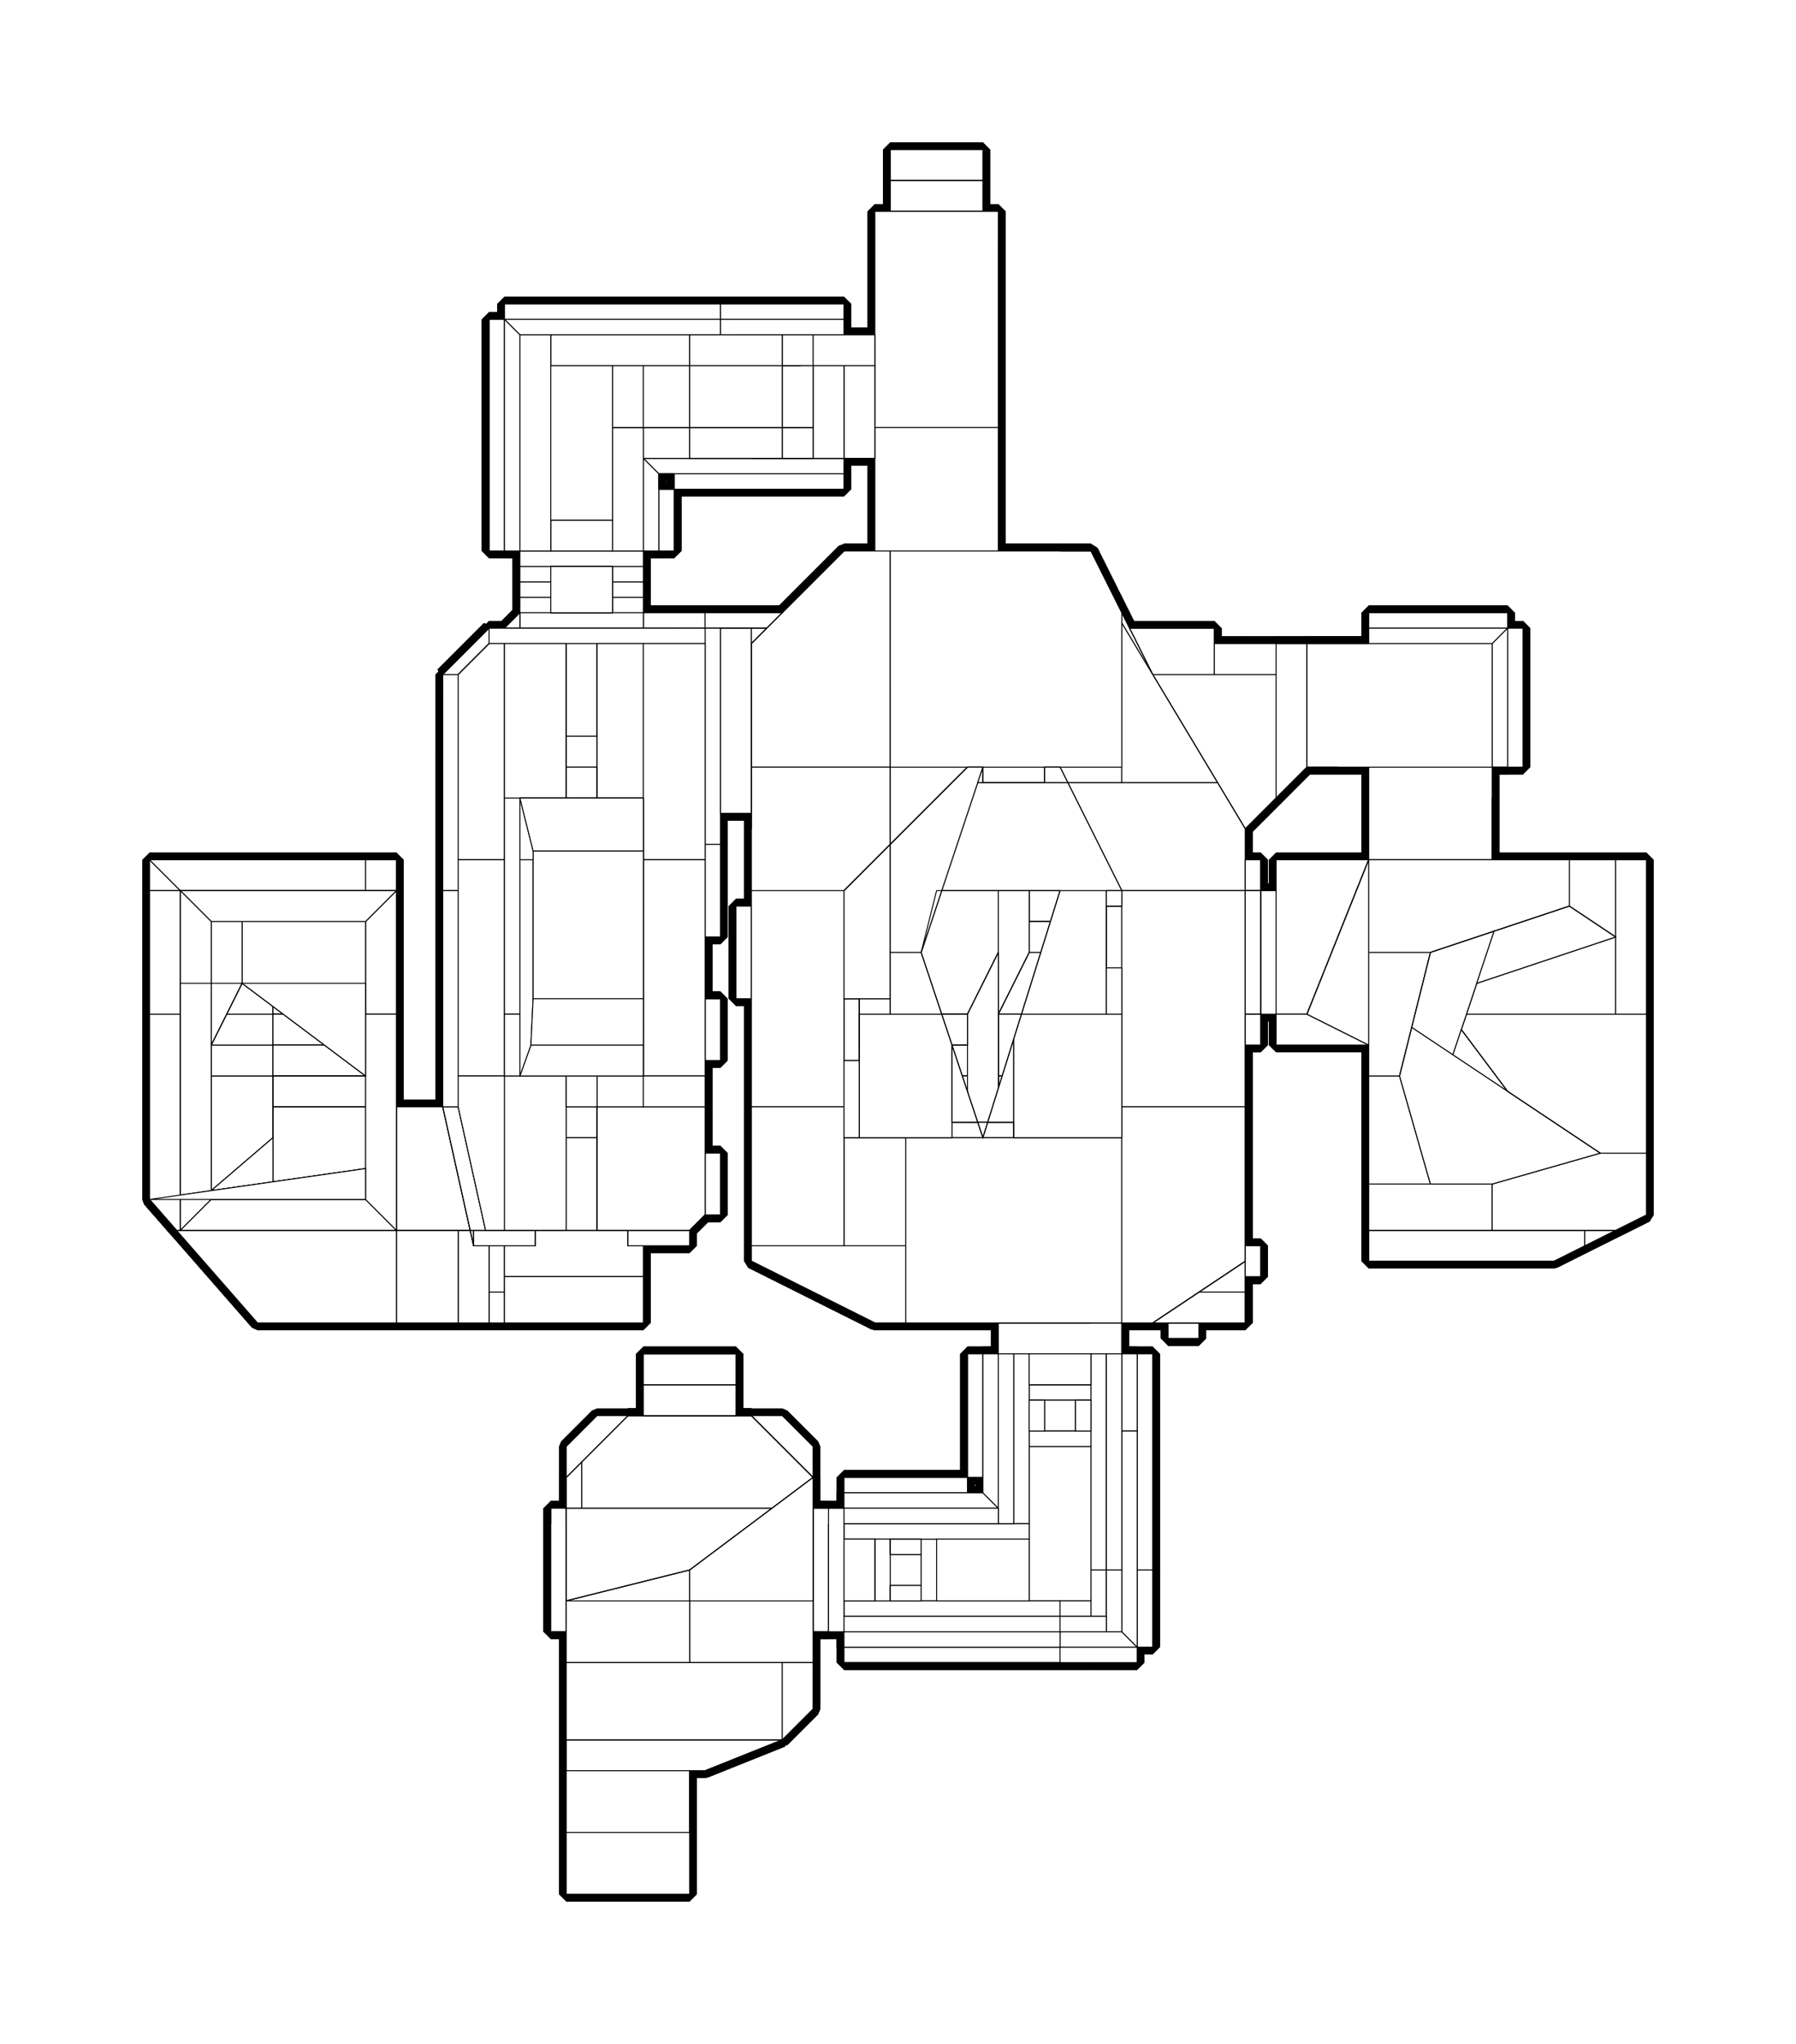 <?xml version="1.0" encoding="utf-8" ?>
<svg baseProfile="tiny" height="100%" version="1.2" viewBox="-1035.0 -1259.0 1862.0 2118.0" width="100%" xmlns="http://www.w3.org/2000/svg" xmlns:ev="http://www.w3.org/2001/xml-events" xmlns:xlink="http://www.w3.org/1999/xlink"><defs><g id="bsp_ref"><polygon points="208,32 176,32 176,64 208,64" /><polygon points="-496,-144 -368,-144 -368,-144 -496,-144" /><polygon points="-368,-368 -368,-368 -368,-240 -368,-144 -368,-144" /><polygon points="-496,-368 -368,-368 -368,-144 -496,-144" /><polygon points="-368,-240 -368,-368 -496,-368 -496,-240 -496,-144 -368,-144" /><polygon points="-496,-240 -496,-368 -368,-368 -368,-240 -368,-144 -496,-144" /><polygon points="-496,-240 -496,-144 -496,-16 -496,-240" /><polygon points="-496,-144 -368,-144 -368,-16 -496,-16" /><polygon points="-368,-368 -368,-368 -496,-368 -496,-368" /><polygon points="-496,-240 -496,-368 -496,-368 -496,-144 -496,-144" /><polygon points="-496,-448 -496,-496 -368,-496 -368,-458 -368,-368 -496,-368" /><polygon points="-368,-458 -368,-458 -368,-336 -368,-240 -368,-240 -368,-368" /><polygon points="-368,112 -368,112 -512,112 -528,112 -528,112 -528,112" /><polygon points="384,48 496,48 544,48 384,48" /><polygon points="512,-208 496,-208 384,-208 288,-208 288,-336 512,-336" /><polygon points="640,-336 640,-304 640,-208 512,-208 512,-336" /><polygon points="512,-208 640,-208 640,-128 496,-128 496,-208" /><polygon points="384,16 384,-176 384,-208 496,-208 496,-128 496,-48 496,16" /><polygon points="496,48 384,48 384,16 496,16" /><polygon points="512,-336 288,-336 288,-336 288,-336 512,-336" /><polygon points="640,-336 640,-336 640,-304 640,-304" /><polygon points="640,-128 640,-80 544,-80 496,-128" /><polygon points="384,-208 384,-208 288,-208 288,-208 288,-208" /><polygon points="-624,-240 -624,-240 -624,-208 -624,-112 -624,-112" /><polygon points="-272,-624 -496,-624 -496,-624 -304,-624 -272,-624" /><polygon points="-496,-16 -368,-16 -368,112 -528,112 -528,-16" /><polygon points="0,-208 0,-144 -208,-144 -208,-208" /><polygon points="128,-16 256,-16 256,32 256,64 256,112 128,112" /><polygon points="-80,-464 64,-464 128,-400 128,-336 -80,-336" /><polygon points="-272,-496 -304,-496 -336,-496 -368,-496 -496,-496 -496,-592 -496,-624 -272,-624" /><polygon points="-80,-624 -80,-592 -80,-496 -240,-496 -272,-496 -272,-624" /><polygon points="-208,-208 -208,-208 -112,-208 0,-208 0,-208" /><polygon points="-80,-496 -80,-496 -112,-496 -208,-496 -240,-496 -240,-496" /><polygon points="-272,-496 -240,-496 -240,-496 -240,-496 -304,-496 -304,-496" /><polygon points="64,-464 64,-464 128,-400 128,-400" /><polygon points="128,-16 128,112 128,112 128,16 128,-16" /><polygon points="-208,-208 -208,-144 -208,-144 -208,-208" /><polygon points="0,-144 0,-144 -32,-144 -128,-144 -208,-144 -208,-144" /><polygon points="-368,-458 -368,-458 -368,-336 -368,-336" /><polygon points="-336,-496 -336,-496 -368,-458 -368,-458" /><polygon points="-496,-240 -496,-16 -496,-16 -496,-240" /><polygon points="-496,-592 -496,-496 -496,-448 -496,-448 -496,-464 -496,-592" /><polygon points="-368,-240 -368,-112 -368,-16 -368,-144 -368,-240" /><polygon points="-368,-496 -336,-496 -368,-458" /><polygon points="-336,-496 -368,-458 -368,-458" /><polygon points="-496,-448 -496,-496 -496,-448" /><polygon points="-496,-448 -496,-448 -496,-368 -496,-240 -496,-240" /><polygon points="-752,-112 -624,-112 -624,-112 -752,-112" /><polygon points="-752,-240 -624,-240 -624,-112 -752,-112" /><polygon points="144,-16 128,-16 128,112 144,112" /><polygon points="240,96 144,96 144,112 240,112" /><polygon points="176,0 144,0 144,96 176,96" /><polygon points="208,0 176,0 176,32 208,32" /><polygon points="176,64 176,96 208,96 208,64" /><polygon points="240,0 208,0 208,96 240,96" /><polygon points="256,-16 240,-16 240,112 256,112" /><polygon points="240,-16 144,-16 144,0 240,0" /><polygon points="128,112 128,112 256,112 256,112" /><polygon points="176,32 176,32 208,32 208,32" /><polygon points="208,32 208,32 208,64 208,64" /><polygon points="208,64 208,64 176,64 176,64" /><polygon points="176,64 176,64 176,32 176,32" /><polygon points="-752,112 -624,112 -528,112 -528,112 -560,112 -624,112 -768,112 -768,112" /><polygon points="288,-336 288,-336 288,-208 288,-208" /><polygon points="544,48 576,48 576,48 384,48 384,48" /><polygon points="640,-304 640,-336 640,-336 640,-208 640,-208" /><polygon points="640,-304 640,-208 640,-80 640,-128 640,-208 640,-304" /><polygon points="640,-80 640,16 576,48 544,48 544,-48 544,-80" /><polygon points="544,48 496,48 496,16 496,-48 544,-48" /><polygon points="544,-48 496,-48 496,-128 544,-80" /><polygon points="-624,-112 -624,-208 -624,-208 -624,-80 -624,-16 -624,-16" /><polygon points="256,-208 288,-208 288,-208 288,-208 288,-208 256,-208" /><polygon points="288,-336 288,-208 256,-208 256,-336" /><polygon points="-208,-496 -208,-496 -240,-496 -240,-496" /><polygon points="-208,-320 -208,-336 -208,-464 -208,-496 -112,-496 -112,-336 -112,-272 -208,-272" /><polygon points="-112,-272 -112,-208 -208,-208 -208,-224 -208,-272" /><polygon points="112,-208 0,-208 -112,-208 -112,-272 -112,-336 -80,-336 112,-336" /><polygon points="256,-208 160,-208 128,-208 112,-208 112,-336 128,-336 256,-336" /><polygon points="-112,-496 -80,-496 -80,-464 -80,-336 -112,-336" /><polygon points="0,-464 -80,-464 -80,-464 -80,-464 -64,-464 0,-464" /><polygon points="64,-464 64,-464 128,-400 128,-400" /><polygon points="128,-336 128,-336 128,-400 128,-400" /><polygon points="-80,-464 -80,-464 -80,-336 -80,-336" /><polygon points="0,-464 64,-464 64,-464 -80,-464 -80,-464" /><polygon points="112,-336 -80,-336 -80,-336 128,-336 128,-336" /><polygon points="0,-144 0,-144 0,-208 0,-208" /><polygon points="128,-208 160,-208 128,-144" /><polygon points="0,-112 0,-144 0,-208 112,-208 128,-208 128,-144 128,-48 128,-16 128,16 0,16" /><polygon points="128,16 128,112 0,112 0,16" /><polygon points="-32,-144 -32,-144 -128,-144 -128,-144" /><polygon points="-528,-16 -528,-16 -528,112 -528,112" /><polygon points="-560,-16 -624,-16 -624,-16 -560,-16" /><polygon points="-528,-16 -560,-16 -560,-16 -528,-16" /><polygon points="-624,-16 -560,-16 -528,-16 -528,112 -624,112" /><polygon points="-624,-240 -624,-240 -752,-240 -752,-240 -752,-240 -752,-240 -656,-240 -624,-240" /><polygon points="-752,-144 -752,-240 -752,-240 -752,-112 -752,-112" /><polygon points="-752,80 -752,-112 -624,-112 -624,-16 -624,112 -752,112" /><polygon points="-880,-144 -752,-144 -752,-112 -752,80 -796,80 -880,-16" /><polygon points="-752,80 -752,112 -768,112 -796,80" /><polygon points="128,-16 128,-16 256,-16 256,-16" /><polygon points="128,112 128,112 128,-16 128,-16" /><polygon points="256,-16 256,-16 256,112 256,112" /><polygon points="144,112 128,112 128,-16 144,-16" /><polygon points="240,112 144,112 144,96 240,96" /><polygon points="240,96 144,96 144,0 240,0" /><polygon points="256,112 240,112 240,-16 256,-16" /><polygon points="240,0 144,0 144,-16 240,-16" /><polygon points="-208,-320 -208,-320 -208,-272 -208,-224 -208,-224" /><polygon points="-208,-320 -208,-320 -208,-320 -208,-336 -208,-336 -208,-320" /><polygon points="-240,-224 -272,-224 -272,-320 -240,-320" /><polygon points="-208,-224 -240,-224 -240,-320 -208,-320" /><polygon points="-240,-320 -272,-320 -272,-320 -240,-320" /><polygon points="-208,-224 -208,-224 -240,-224 -240,-224" /><polygon points="-272,-320 -272,-224 -272,-224 -272,-320" /><polygon points="-752,-240 -752,-208 -752,-208 -752,-208 -752,-240" /><polygon points="-752,-176 -752,-208 -752,-240 -752,-240 -752,-144 -752,-144" /><polygon points="-752,-208 -752,-176 -752,-176 -752,-208" /><polygon points="-752,-144 -752,-144 -880,-144 -880,-144" /><polygon points="-752,-144 -880,-144 -880,-176 -752,-176" /><polygon points="256,112 224,112 160,112 128,112 128,112 128,112 256,112" /><polygon points="128,112 128,112 128,112 0,112 0,112 128,112" /><polygon points="-880,-144 -880,-176 -880,-176 -880,-144" /><polygon points="-880,-144 -880,-144 -880,-144 -880,-16 -880,-16 -880,-144" /><polygon points="256,64 256,64 256,32 256,32" /><polygon points="256,64 256,64 256,64 256,80 256,112 256,112 256,112 256,112 256,64" /><polygon points="264,32 256,32 256,32 264,32" /><polygon points="264,64 256,64 256,32 264,32" /><polygon points="-752,-176 -752,-176 -880,-176 -880,-176" /><polygon points="-752,-176 -880,-176 -880,-208 -752,-208" /><polygon points="256,32 248,32 248,64 256,64" /><polygon points="640,16 672,0 640,16" /><polygon points="640,16 640,16 608,32 576,48 576,48 640,16" /><polygon points="576,48 608,32 608,16 384,16 384,48" /><polygon points="640,-336 640,-336 640,-336 512,-336 512,-336" /><polygon points="640,-336 672,-368 672,-336" /><polygon points="512,-336 288,-336 288,-368 384,-368 512,-368" /><polygon points="640,-208 640,16 640,16 640,-80 640,-208" /><polygon points="640,-336 672,-336 672,-224 672,-208 640,-208" /><polygon points="-80,-624 -80,-624 -272,-624 -272,-624" /><polygon points="-80,-624 -80,-592 -80,-592 -80,-624" /><polygon points="-304,-624 -496,-624 -528,-592 -512,-592 -368,-592 -336,-592 -304,-592" /><polygon points="-496,-624 -496,-624 -496,-592 -496,-592" /><polygon points="-496,-16 -496,-16 -528,-16 -528,-16 -528,-16" /><polygon points="-496,-448 -496,-448 -496,-240 -496,-240" /><polygon points="-496,-240 -496,-16 -528,-16 -528,-48 -528,-112 -528,-144 -528,-240" /><polygon points="-496,-464 -496,-448 -496,-240 -528,-240 -528,-368 -528,-464" /><polygon points="-656,-240 -752,-240 -880,-240 -880,-240 -752,-240 -656,-240" /><polygon points="-752,-208 -752,-208 -880,-208 -880,-208" /><polygon points="-752,-208 -880,-208 -880,-240 -752,-240" /><polygon points="-880,-208 -880,-240 -880,-240 -880,-208" /><polygon points="-624,-240 -624,-368 -624,-368 -624,-240" /><polygon points="-624,-208 -624,-208 -624,-240 -624,-240 -624,-240" /><polygon points="264,32 256,32 256,64 264,64" /><polygon points="256,64 256,64 264,64 264,64" /><polygon points="264,64 264,64 264,32 264,32" /><polygon points="-656,-368 -880,-368 -880,-368 -656,-368" /><polygon points="-624,-240 -624,-240 -656,-240 -656,-240" /><polygon points="-656,-240 -752,-240 -880,-240 -880,-368 -656,-368" /><polygon points="-624,-368 -624,-240 -656,-240 -656,-368" /><polygon points="-624,-240 -656,-240 -752,-240 -752,-208 -624,-208" /><polygon points="-752,-208 -752,-240 -752,-240 -752,-208" /><polygon points="248,32 248,32 256,32 256,32" /><polygon points="256,64 248,64 248,32 256,32" /><polygon points="256,64 256,64 248,64 248,64" /><polygon points="256,32 256,32 256,64 256,64" /><polygon points="248,64 248,64 248,32 248,32" /><polygon points="608,32 640,16 608,16" /><polygon points="-624,-208 -624,-240 -624,-368 -624,-368 -624,-208" /><polygon points="-752,-240 -752,-240 -656,-240 -624,-240 -624,-240" /><polygon points="-624,-208 -752,-208 -752,-240 -624,-240" /><polygon points="-752,-208 -752,-208 -752,-176 -752,-176 -752,-208" /><polygon points="-752,-176 -752,-144 -752,-80 -624,-80 -624,-208 -752,-208" /><polygon points="208,112 176,112 160,112 160,112 224,112 224,112" /><polygon points="128,112 128,112 160,112 160,112" /><polygon points="224,112 224,112 256,112 256,112" /><polygon points="-624,-208 -624,-368 -624,-368 -624,-176 -624,-176" /><polygon points="272,64 256,64 256,32 272,32" /><polygon points="-752,-208 -752,-208 -624,-208 -624,-208" /><polygon points="-752,-176 -752,-176 -752,-144 -752,-144 -752,-176" /><polygon points="-624,-176 -752,-176 -752,-208 -624,-208" /><polygon points="176,112 208,112 208,128 176,128" /><polygon points="672,-336 672,-368 672,-368 672,-368 672,-224 672,-224" /><polygon points="640,16 672,0 672,0 640,16" /><polygon points="288,-208 288,-208 288,-176" /><polygon points="288,-368 288,-336 288,-336" /><polygon points="608,-368 512,-368 384,-368 384,-368 512,-368 608,-368" /><polygon points="320,-208 288,-208 288,-176 384,-176" /><polygon points="288,-368 288,-336 288,-208 320,-208 384,-368" /><polygon points="384,16 384,16 384,-176 384,-176" /><polygon points="640,16 640,16 608,16 608,16" /><polygon points="320,-208 384,-176 384,-176 320,-208" /><polygon points="320,-208 320,-208 384,-368 384,-368 384,-368" /><polygon points="608,-368 672,-368 640,-336 512,-336 512,-368" /><polygon points="384,-176 384,-176 384,16 384,48 384,48 384,48 384,16" /><polygon points="384,-176 384,-208 384,-208 384,-176" /><polygon points="672,-208 672,0 640,16 640,-208" /><polygon points="288,-176 288,-208 384,-208 384,-176" /><polygon points="-624,-176 -624,-368 -624,-368 -624,-208 -624,-144 -624,-144" /><polygon points="288,-336 288,-336 288,-336 256,-336 256,-336 288,-336" /><polygon points="-528,-592 -496,-624 -496,-592" /><polygon points="-80,-592 -80,-624 -272,-624 -304,-624 -304,-592" /><polygon points="-80,-592 -80,-496 -80,-496 -80,-496 -80,-592" /><polygon points="-240,-496 -208,-496 -80,-496 -80,-592 -304,-592 -304,-496" /><polygon points="-208,-496 -208,-496 -208,-464 -208,-464" /><polygon points="-80,-464 -80,-464 -80,-496 -80,-496" /><polygon points="-80,-464 -80,-496 -208,-496 -208,-464" /><polygon points="-208,-320 -240,-320 -240,-224 -208,-224" /><polygon points="-240,-320 -272,-320 -272,-224 -240,-224" /><polygon points="-208,-320 -208,-320 -240,-320 -240,-320" /><polygon points="-272,-224 -272,-224 -240,-224 -240,-224" /><polygon points="-240,-224 -240,-224 -240,-320 -240,-320" /><polygon points="-240,-320 -240,-320 -240,-224 -240,-224" /><polygon points="-528,-48 -528,-112 -528,-112 -528,-48" /><polygon points="-368,-112 -368,64 -368,112 -368,112 -368,-16 -368,-112" /><polygon points="-368,-336 -368,-240 -368,-160 -368,-112 -368,-112 -368,-240 -368,-336" /><polygon points="-304,-592 -336,-592 -336,-496 -304,-496" /><polygon points="-336,-496 -336,-592 -368,-592 -368,-464 -368,-458" /><polygon points="-304,-496 -336,-496 -336,-496 -304,-496" /><polygon points="-368,-336 -368,-458 -368,-464 -384,-464 -384,-448 -384,-240 -368,-240" /><polygon points="-384,-240 -384,-224 -384,-176 -384,-160 -368,-160 -368,-240" /><polygon points="-480,-448 -480,-464 -512,-464 -512,-368 -512,-240 -480,-240" /><polygon points="-512,-240 -512,-160 -480,-160 -480,-176 -480,-224 -480,-240" /><polygon points="-464,-448 -400,-448 -384,-448 -384,-464 -480,-464 -480,-448" /><polygon points="-368,-592 -512,-592 -512,-464 -480,-464 -384,-464 -368,-464" /><polygon points="-384,-240 -384,-448 -400,-448 -400,-416 -400,-400 -400,-368 -400,-352 -400,-320 -400,-304 -400,-272 -400,-256 -400,-224 -384,-224" /><polygon points="-400,-224 -400,-208 -400,-176 -384,-176 -384,-224" /><polygon points="-400,-368 -464,-368 -464,-352 -400,-352" /><polygon points="-464,-256 -464,-272 -464,-304 -464,-320 -464,-352 -464,-368 -464,-400 -464,-416 -464,-448 -480,-448 -480,-240 -480,-224 -464,-224" /><polygon points="-480,-224 -480,-176 -464,-176 -464,-208 -464,-224" /><polygon points="-400,-416 -464,-416 -464,-400 -400,-400" /><polygon points="-400,-272 -464,-272 -464,-256 -400,-256" /><polygon points="-400,-224 -464,-224 -464,-208 -400,-208" /><polygon points="-400,-320 -464,-320 -464,-304 -400,-304" /><polygon points="-512,-464 -512,-592 -528,-592 -528,-464 -528,-368 -512,-368" /><polygon points="-528,-368 -528,-240 -528,-144 -512,-144 -512,-160 -512,-240 -512,-368" /><polygon points="-528,-144 -528,-112 -528,-48 -528,-16 -528,80 -512,80 -512,64 -512,-144" /><polygon points="-528,80 -528,112 -512,112 -512,80" /><polygon points="-400,-176 -464,-176 -480,-176 -480,-160 -384,-160 -384,-176" /><polygon points="-368,-112 -368,-160 -384,-160 -480,-160 -512,-160 -512,-144 -512,64 -368,64" /><polygon points="-512,64 -512,80 -512,112 -368,112 -368,64" /><polygon points="-400,-416 -400,-448 -400,-448 -400,-416" /><polygon points="-400,-448 -464,-448 -464,-448 -400,-448" /><polygon points="-464,-400 -464,-368 -464,-368 -464,-400" /><polygon points="-400,-368 -400,-400 -400,-400 -400,-368" /><polygon points="-400,-320 -400,-352 -400,-352 -400,-320" /><polygon points="-464,-352 -464,-320 -464,-320 -464,-352" /><polygon points="-464,-304 -464,-272 -464,-272 -464,-304" /><polygon points="-400,-272 -400,-304 -400,-304 -400,-272" /><polygon points="-464,-256 -464,-224 -464,-224 -464,-256" /><polygon points="-400,-224 -400,-256 -400,-256 -400,-224" /><polygon points="-464,-208 -464,-176 -464,-176 -464,-208" /><polygon points="-464,-176 -400,-176 -400,-176 -464,-176" /><polygon points="-528,-592 -496,-592 -496,-464 -528,-464" /><polygon points="-528,-48 -560,-48 -560,-112 -528,-112" /><polygon points="-560,-112 -560,-48 -560,-48 -560,-112" /><polygon points="-528,80 -528,-16 -560,-16 -560,112 -528,112" /><polygon points="-752,-176 -752,-176 -624,-176 -624,-176" /><polygon points="-624,-144 -752,-144 -752,-176 -624,-176" /><polygon points="-880,-208 -880,-208 -880,-336 -880,-368 -880,-368 -880,-240 -880,-208" /><polygon points="-880,-144 -880,-208 -880,-208 -880,-208 -880,-208 -880,-176 -880,-144" /><polygon points="-857.143,10.122 -880,-16 -880,-16 -796,80 -768,112 -768,112" /><polygon points="288,-208 288,-208 288,-336 288,-336" /><polygon points="672,-368 672,-368 608,-368 608,-368" /><polygon points="512,-464 512,-464 512,-432 512,-368 512,-368" /><polygon points="384,-464 512,-464 512,-368 384,-368" /><polygon points="256,-16 256,-16 256,16 256,32 256,32 256,32 256,32 256,-16" /><polygon points="256,-208 288,-208 288,-336 256,-336" /><polygon points="-64,-464 -80,-464 -96,-464 -128,-432 -128,-400" /><polygon points="-96,-464 -208,-464 -208,-432 -128,-432" /><polygon points="128,-336 128,-208 160,-208 256,-208 256,-336" /><polygon points="-128,-400 -128,-432 -208,-432 -208,-400" /><polygon points="128,80 128,0 128,-16 128,-48 128,-144 16,-144 0,-144 0,-112 0,16 0,80" /><polygon points="0,112 128,112 128,80 0,80" /><polygon points="128,-208 128,-144 160,-208" /><polygon points="64,-464 64,-464 128,-400 128,-400" /><polygon points="-208,-368 -208,-336 -208,-320 -208,-224 -208,-208 -208,-144 -208,-144 -208,-192 -208,-368" /><polygon points="128,-400 128,-400 128,-368 128,-368" /><polygon points="128,-144 128,-144 16,-144 16,-144" /><polygon points="128,-16 128,0 128,0 128,-16" /><polygon points="128,0 128,80 128,112 128,112 128,80 128,16 128,0" /><polygon points="160,-208 160,-208 256,-208 256,-208" /><polygon points="-208,-208 -208,-224 -208,-224 -208,-224 -208,-224 -208,-208" /><polygon points="-208,-320 -208,-320 -208,-224 -208,-224" /><polygon points="-208,-368 -208,-400 -208,-432 -208,-464 -208,-464 -208,-464 -208,-336 -208,-336" /><polygon points="128,-368 128,-336 128,-336 128,-400 128,-400" /><polygon points="256,-336 256,-336 128,-336 128,-336" /><polygon points="64,-464 64,-464 0,-464 0,-464" /><polygon points="-96,-464 -80,-464 -80,-464 -208,-464 -208,-464" /><polygon points="0,-112 0,-144 0,-144 0,-112" /><polygon points="0,16 0,-112 0,-112 0,16" /><polygon points="0,112 0,80 0,16 0,16 0,112" /><polygon points="128,-48 128,-16 128,-16 128,-48" /><polygon points="128,-144 128,-48 128,-48 128,-144" /><polygon points="256,-16 256,-16 128,-16 128,-16 128,-16" /><polygon points="160,-208 128,-144 128,-144 160,-208" /><polygon points="-208,-208 -208,-208 -208,-144 -208,-144" /><polygon points="0,-144 -32,-144 -32,-144 0,-144" /><polygon points="-208,-144 -208,-144 -128,-144 -128,-144" /><polygon points="-560,-48 -560,-48 -528,-48 -528,-48" /><polygon points="-528,-112 -528,-112 -560,-112 -560,-112" /><polygon points="-528,-112 -560,-112 -560,-48 -528,-48" /><polygon points="-624,112 -560,112 -560,-16 -624,-16" /><polygon points="-624,-112 -752,-112 -752,-144 -624,-144" /><polygon points="-624,112 -624,-16 -624,-80 -752,-80 -857.143,10.122 -768,112" /><polygon points="-752,-80 -752,-80 -857.143,10.123 -857.143,10.122" /><polygon points="-752,-112 -752,-80 -752,-144 -752,-144 -752,-144" /><polygon points="-752,-144 -752,-144 -624,-144 -624,-144" /><polygon points="-880,-16 -880,-16 -880,-208 -880,-208 -880,-144 -880,-16" /><polygon points="672,-368 672,-368 672,-224 672,-224" /><polygon points="672,-224 672,0 672,0 672,-208 672,-224" /><polygon points="640,16 672,0 672,0 640,16" /><polygon points="-880,-16 -880,-16 -857.143,10.122 -857.143,10.123" /><polygon points="672,-368 672,-368 608,-368 512,-368 512,-368" /><polygon points="512,-464 384,-464 384,-592 512,-592" /><polygon points="384,-464 384,-464 384,-592 384,-592" /><polygon points="384,-400 384,-464 384,-464 384,-368 384,-368" /><polygon points="512,-464 512,-464 384,-464 384,-464" /><polygon points="640,16 640,16 608,16 608,16" /><polygon points="608,16 384,16 384,16 608,16" /><polygon points="320,-208 384,-176 384,-176 320,-208" /><polygon points="-368,-608 -336,-592 -368,-592" /><polygon points="-368,-608 -368,-592 -496,-592 -496,-608 -496,-624 -368,-624" /><polygon points="-496,-608 -496,-592 -512,-592 -512,-600" /><polygon points="-528,-592 -512,-600 -512,-592" /><polygon points="-304,-464 -304,-592 -304,-592 -304,-432 -304,-432" /><polygon points="-304,-416 -304,-432 -304,-432 -304,-432 -304,-432 -304,-416" /><polygon points="-304,-224 -288,-224 -288,-160 -304,-160" /><polygon points="-304,0 -304,-64 -288,-64 -288,0" /><polygon points="-384,-448 -384,-464 -304,-464 -304,-432 -304,-416 -304,-288 -304,-240 -384,-240" /><polygon points="-304,-240 -304,-224 -304,-160 -384,-160 -384,-176 -384,-224 -384,-240" /><polygon points="-496,-592 -368,-592 -336,-592 -304,-592 -304,-464 -384,-464 -480,-464 -512,-464 -512,-592" /><polygon points="-512,-368 -512,-464 -480,-464 -480,-448 -480,-240 -512,-240" /><polygon points="-480,-240 -480,-224 -480,-176 -480,-160 -512,-160 -512,-240" /><polygon points="-384,-464 -384,-448 -400,-448 -464,-448 -480,-448 -480,-464" /><polygon points="-400,-304 -464,-304 -464,-320 -400,-320" /><polygon points="-400,-400 -464,-400 -464,-416 -400,-416" /><polygon points="-400,-256 -400,-272 -400,-304 -400,-320 -400,-352 -400,-368 -400,-400 -400,-416 -400,-448 -384,-448 -384,-240 -384,-224 -400,-224" /><polygon points="-384,-224 -384,-176 -400,-176 -400,-208 -400,-224" /><polygon points="-480,-240 -480,-448 -464,-448 -464,-416 -464,-400 -464,-368 -464,-352 -464,-320 -464,-304 -464,-272 -464,-256 -464,-224 -480,-224" /><polygon points="-464,-224 -464,-208 -464,-176 -480,-176 -480,-224" /><polygon points="-400,-208 -464,-208 -464,-224 -400,-224" /><polygon points="-400,-256 -464,-256 -464,-272 -400,-272" /><polygon points="-400,-352 -464,-352 -464,-368 -400,-368" /><polygon points="-528,-592 -512,-592 -512,-464 -512,-368 -560,-368 -560,-448 -560,-560" /><polygon points="-512,-368 -512,-240 -512,-160 -512,-144 -560,-144 -560,-208 -560,-224 -560,-368" /><polygon points="-512,-144 -512,-112 -560,-112 -560,-144" /><polygon points="-464,-176 -400,-176 -384,-176 -384,-160 -480,-160 -480,-176" /><polygon points="-480,-160 -384,-160 -304,-160 -304,-64 -304,0 -320,16 -384,16 -480,16 -512,16 -512,-112 -512,-144 -512,-160" /><polygon points="-560,-112 -576,-112 -560,-144" /><polygon points="-624,-112 -576,-112 -560,-112 -512,-112 -512,16 -544,16 -624,16" /><polygon points="-560,-448 -560,-368 -560,-224 -560,-224 -560,-256 -560,-448" /><polygon points="-320,16 -320,32 -384,32 -384,16" /><polygon points="-512,16 -480,16 -480,32 -544,32 -544,16" /><polygon points="-464,-320 -464,-320 -400,-320 -400,-320" /><polygon points="-464,-368 -464,-368 -400,-368 -400,-368" /><polygon points="-400,-400 -400,-400 -464,-400 -464,-400" /><polygon points="-464,-448 -464,-448 -464,-416 -464,-416" /><polygon points="-464,-416 -464,-416 -400,-416 -400,-416" /><polygon points="-400,-352 -400,-352 -464,-352 -464,-352" /><polygon points="-464,-224 -464,-224 -400,-224 -400,-224" /><polygon points="-400,-256 -400,-256 -464,-256 -464,-256" /><polygon points="-464,-272 -464,-272 -400,-272 -400,-272" /><polygon points="-400,-304 -400,-304 -464,-304 -464,-304" /><polygon points="-400,-176 -400,-176 -400,-208 -400,-208" /><polygon points="-400,-208 -400,-208 -464,-208 -464,-208" /><polygon points="-752,-80 -752,-112 -624,-112 -624,16 -752,16" /><polygon points="-752,-80 -752,16 -852,16 -857.143,10.123" /><polygon points="-752,16 -624,16 -624,16 -848,16 -852,16 -852,16" /><polygon points="-752,-112 -752,-112 -624,-112 -624,-112" /><polygon points="-752,-80 -752,-80 -752,-112 -752,-112" /><polygon points="176,112 160,112 128,112 128,112 128,112 160,112 176,112" /><polygon points="256,112 224,112 208,112 208,112 224,112 256,112" /><polygon points="512,-592 512,-592 384,-592 384,-592" /><polygon points="384,-464 352,-464 352,-592 384,-592" /><polygon points="384,-592 352,-592 352,-592 384,-592" /><polygon points="-368,-624 -368,-624 -496,-624 -496,-624" /><polygon points="-496,-656 -496,-624 -496,-624 -496,-656" /><polygon points="-368,-624 -496,-624 -496,-656 -368,-656" /><polygon points="256,32 256,64 272,64 272,32" /><polygon points="256,32 272,32 272,32 256,32" /><polygon points="272,64 256,64 256,64 272,64" /><polygon points="272,32 272,64 272,64 272,32" /><polygon points="-272,-592 -304,-592 -304,-592 -272,-592" /><polygon points="-368,-624 -368,-624 -368,-624 -368,-608 -368,-608 -368,-624" /><polygon points="128,-16 128,-16 256,-16 256,-16 256,-16 128,-16" /><polygon points="-272,-592 -272,-592 -272,-432 -272,-432" /><polygon points="-304,-592 -272,-592 -272,-432 -304,-432" /><polygon points="208,112 176,112 176,128 208,128" /><polygon points="208,112 208,128 208,128 208,112" /><polygon points="176,128 176,112 176,112 176,128" /><polygon points="176,128 176,128 208,128 208,128" /><polygon points="512,-592 512,-592 384,-592 384,-592" /><polygon points="384,-592 352,-592 320,-592 320,-592 384,-592" /><polygon points="320,-464 320,-592 352,-592 352,-464" /><polygon points="352,-592 352,-592 352,-464 352,-464" /><polygon points="-496,-688 -496,-672 -496,-672 -496,-688" /><polygon points="-368,-624 -368,-624 -368,-656 -368,-656" /><polygon points="-368,-672 -368,-688 -368,-688 -368,-672" /><polygon points="-368,-656 -368,-656 -496,-656 -496,-656" /><polygon points="-496,-672 -496,-688 -368,-688 -368,-672 -368,-656 -496,-656" /><polygon points="-560,-560 -560,-560 -528,-592 -528,-592 -560,-560" /><polygon points="-240,-592 -272,-592 -304,-592 -304,-592 -240,-592" /><polygon points="-224,-352 -224,-192 -224,-128 -224,-128 -224,-192 -224,-352" /><polygon points="16,-128 144,-128 144,-128 128,-128 16,-128 0,-128 0,-128" /><polygon points="144,-368 144,-416 144,-416 144,-352 144,-352" /><polygon points="144,-368 144,-352 144,-144 128,-144 128,-368" /><polygon points="128,-400 128,-428.8 144,-416 144,-368 128,-368" /><polygon points="128,-400 64,-464 64,-480 128,-428.8" /><polygon points="64,-464 -64,-464 -64,-480 64,-480" /><polygon points="-64,-480 -64,-464 -112,-416 -128,-416" /><polygon points="-128,-400 -208,-400 -208,-416 -128,-416 -112,-416" /><polygon points="-224,-352 -224,-416 -208,-416 -208,-400 -208,-368 -208,-192 -224,-192" /><polygon points="-208,-192 -208,-144 -208,-128 -224,-128 -224,-192" /><polygon points="16,-128 0,-128 -208,-128 -208,-144 16,-144" /><polygon points="128,-144 144,-144 144,-128 16,-128 16,-144" /><polygon points="128,-428.8 64,-480 64,-480 128,-428.8 144,-416 144,-416" /><polygon points="-208,-400 -128,-400 -128,-400 -208,-400" /><polygon points="64,-464 64,-464 0,-464 -64,-464 -64,-464" /><polygon points="-112,-416 -64,-464 -64,-464 -128,-400 -128,-400" /><polygon points="-208,-400 -208,-400 -208,-368 -208,-368" /><polygon points="128,-368 128,-144 128,-144 128,-208 128,-336 128,-368" /><polygon points="16,-144 -208,-144 -208,-144 -128,-144 -32,-144 0,-144 16,-144" /><polygon points="-240,-592 -240,-592 -240,-432 -240,-432" /><polygon points="-272,-592 -240,-592 -240,-432 -272,-432" /><polygon points="-288,-224 -288,-224 -288,-160 -288,-160" /><polygon points="-560,-480 -560,-560 -560,-560 -560,-448 -560,-448" /><polygon points="-576,-224 -560,-224 -560,-224 -576,-224" /><polygon points="-576,-288 -576,-416 -576,-480 -560,-480 -560,-448 -560,-256 -576,-256" /><polygon points="-560,-256 -560,-224 -576,-224 -576,-256" /><polygon points="-480,32 -480,32 -544,32 -544,32" /><polygon points="512,-592 512,-592 384,-592 384,-592" /><polygon points="384,-592 320,-592 288,-592 288,-592 384,-592" /><polygon points="320,-592 320,-592 320,-464 320,-464" /><polygon points="320,-464 288,-432 288,-592 320,-592" /><polygon points="-496,-720 -496,-688 -496,-672 -496,-672 -496,-720" /><polygon points="-368,-672 -368,-672 -368,-672 -368,-672 -368,-656 -368,-640 -368,-624 -368,-624 -368,-656 -368,-672" /><polygon points="-368,-672 -368,-688 -368,-720 -368,-720 -368,-672" /><polygon points="-368,-688 -368,-688 -496,-688 -496,-688" /><polygon points="-368,-688 -496,-688 -496,-720 -368,-720" /><polygon points="-304,-592 -304,-592 -304,-592 -304,-592 -336,-592 -336,-592 -304,-592" /><polygon points="-224,-416 -224,-416 -224,-352 -224,-352" /><polygon points="16,-144 -208,-144 -208,-128 0,-128 16,-128" /><polygon points="128,-128 128,-144 16,-144 16,-128" /><polygon points="-208,-368 -208,-400 -208,-416 -224,-416 -224,-352 -224,-192 -208,-192" /><polygon points="-224,-192 -224,-128 -208,-128 -208,-144 -208,-192" /><polygon points="-128,-416 -208,-416 -208,-400 -128,-400 -112,-416" /><polygon points="-224,-592 -208,-592 -208,-432 -224,-432" /><polygon points="-112,-416 -64,-464 -80,-464 -128,-416" /><polygon points="64,-480 64,-464 128,-400 128,-428.8" /><polygon points="-64,-464 64,-464 64,-480 -64,-480 -80,-464" /><polygon points="144,-352 144,-416 128,-428.8 128,-400 128,-368 128,-204.8 144,-204.8" /><polygon points="128,-204.8 128,-144 128,-128 144,-128 144,-204.8" /><polygon points="128,-400 128,-400 128,-368 128,-368" /><polygon points="128,-144 128,-144 16,-144 16,-144" /><polygon points="-208,-368 -208,-192 -208,-144 -208,-144 -208,-272 -208,-288 -208,-368" /><polygon points="-208,-592 -208,-592 -208,-432 -208,-432" /><polygon points="64,-480 64,-480 -64,-480 -64,-480" /><polygon points="0,-128 -208,-128 -224,-128 -224,-128 -208,-128 0,-128" /><polygon points="144,-352 144,-204.8 144,-128 144,-128 144,-144 144,-352" /><polygon points="-208,-416 -128,-416 -128,-416 -208,-416 -224,-416 -224,-416" /><polygon points="-80,-464 -64,-480 -64,-480 -128,-416 -128,-416" /><polygon points="-304,-432 -304,-432 -272,-432 -272,-432 -272,-432" /><polygon points="-272,-432 -272,-432 -240,-432 -240,-432" /><polygon points="-240,-592 -224,-592 -224,-432 -240,-432" /><polygon points="256,-240 240,-240 240,-208 256,-208" /><polygon points="256,-336 240,-336 240,-304 256,-304" /><polygon points="256,-304 240,-304 240,-240 256,-240" /><polygon points="288,-592 288,-592 288,-432 288,-432" /><polygon points="384,-592 384,-592 384,-608" /><polygon points="512,-464 512,-464 512,-592 512,-592 512,-592 512,-592 512,-592" /><polygon points="512,-592 528,-608 528,-464 512,-464" /><polygon points="512,-592 512,-592 384,-592 384,-592" /><polygon points="384,-592 384,-608 512,-608 512,-592" /><polygon points="512,-464 512,-464 512,-464 512,-432 512,-432 512,-464" /><polygon points="-496,-752 -496,-720 -496,-672 -496,-672 -496,-752" /><polygon points="-368,-672 -368,-720 -368,-752 -368,-752 -368,-672" /><polygon points="-368,-720 -368,-720 -496,-720 -496,-720" /><polygon points="-368,-720 -496,-720 -496,-752 -368,-752" /><polygon points="256,-16 256,-16 256,16 256,16 256,-16" /><polygon points="256,-144 256,-208 256,-208 256,-16 256,-16" /><polygon points="256,-368 256,-368 256,-208 256,-208 256,-208" /><polygon points="288,-592 256,-592 256,-592 288,-592" /><polygon points="288,-432 256,-400 256,-592 288,-592" /><polygon points="-64,-16 -64,-16 -112,-16 -112,-16" /><polygon points="128,-368 128,-144 128,-144 128,-204.8 128,-368" /><polygon points="128,-400 128,-592 224,-592 256,-592 256,-400 256,-368 128,-368" /><polygon points="256,-368 256,-208 256,-144 128,-144 128,-368" /><polygon points="256,-144 256,-16 128,-16 128,-144" /><polygon points="16,-144 -64,-144 -208,-144 -208,-144 16,-144" /><polygon points="16,-144 128,-144 128,-144 96,-144 -64,-144 -64,-144" /><polygon points="-208,-432 -208,-416 -208,-416 -208,-416 -208,-432" /><polygon points="-208,-400 -208,-400 -208,-368 -208,-368" /><polygon points="-128,-400 -128,-400 -208,-400 -208,-400" /><polygon points="-208,-416 -208,-432 -208,-592 -192,-592 -112,-592 -112,-464 -112,-416 -128,-400 -208,-400" /><polygon points="80,-592 96,-592 128,-592 128,-400 64,-464 64,-592" /><polygon points="-64,-592 -48,-592 64,-592 64,-464 -64,-464 -112,-464 -112,-592" /><polygon points="-112,-464 -64,-464 -112,-416" /><polygon points="64,-464 64,-464 -64,-464 -64,-464" /><polygon points="128,-400 128,-400 64,-464 64,-464" /><polygon points="-112,-416 -64,-464 -64,-464 -112,-416 -128,-400 -128,-400" /><polygon points="-208,-432 -208,-432 -224,-432 -224,-432 -224,-432 -208,-432" /><polygon points="-64,-144 -64,-16 -112,-16 -208,-16 -208,-144" /><polygon points="128,0 128,-16 128,-16 128,0" /><polygon points="128,16 128,0 128,0 128,16" /><polygon points="128,16 128,16 128,0 128,0" /><polygon points="-624,-368 -624,-368 -624,-368 -624,-368 -624,-368 -624,-368 -656,-368 -656,-368" /><polygon points="-880,-208 -880,-16 -852,16 -848,16 -848,-208" /><polygon points="240,-336 240,-336 256,-336 256,-336" /><polygon points="240,-240 240,-240 240,-304 240,-304" /><polygon points="240,-304 240,-304 240,-336 240,-336" /><polygon points="240,-208 240,-208 240,-240 240,-240" /><polygon points="224,112 208,112 176,112 160,112 160,112 176,112 208,112 224,112" /><polygon points="256,112 224,112 224,112 256,112" /><polygon points="160,112 128,112 128,112 160,112" /><polygon points="-368,-784 -496,-784 -496,-784 -368,-784" /><polygon points="-368,-672 -368,-752 -368,-784 -368,-784 -368,-784 -368,-672" /><polygon points="-368,-752 -496,-752 -496,-784 -368,-784" /><polygon points="-368,-752 -368,-752 -496,-752 -496,-752" /><polygon points="256,16 256,32 256,64 256,80 256,80 256,64 256,32 256,16" /><polygon points="256,80 256,112 256,112 256,80" /><polygon points="256,64 256,32 272,32 272,64" /><polygon points="128,-16 128,-144 128,-144 128,-16" /><polygon points="128,-16 96,-16 96,-144 128,-144" /><polygon points="-64,-144 -64,-144 -64,-144 -64,-144 -64,-16 -64,-16 -64,-144" /><polygon points="128,0 128,-16 128,-16 128,0" /><polygon points="112,32 128,32 128,64 112,64" /><polygon points="128,80 128,64 128,32 128,16 128,16 128,16 128,80" /><polygon points="128,112 128,80 128,80 128,112" /><polygon points="176,128 176,112 208,112 208,128" /><polygon points="-432,352 -432,256 -384,208 -368,208 -272,208 -256,208 -192,272 -192,384 -192,432 -432,432" /><polygon points="-192,432 -192,464 -192,512 -224,544 -432,544 -432,432" /><polygon points="-224,544 -304,576 -444.8,576 -432,544" /><polygon points="-432,352 -432,432 -432,544 -444.8,576 -448,576 -448,480 -448,464 -448,432 -448,352" /><polygon points="544,-608 544,-608 544,-560 544,-560" /><polygon points="512,-464 512,-464 528,-464" /><polygon points="544,-560 544,-464 528,-464 528,-608 544,-608" /><polygon points="512,-608 384,-608 384,-624 480,-624 528,-624 528,-608" /><polygon points="512,-608 528,-608 512,-592" /><polygon points="-624,-208 -624,-208 -624,-112 -624,-112 -624,-112 -624,-112 -624,-144 -624,-208" /><polygon points="-624,-336 -624,-208 -624,-208 -624,-368 -624,-368 -624,-352" /><polygon points="-320,-912 -496,-912 -496,-912 -320,-912" /><polygon points="-496,-784 -496,-784 -496,-752 -496,-672 -496,-672 -496,-784" /><polygon points="-320,-912 -320,-784 -336,-784 -368,-784 -496,-784 -496,-912" /><polygon points="-288,0 -304,0 -304,0 -288,0" /><polygon points="64,-16 96,-16 96,-16 64,-16" /><polygon points="64,-144 -64,-144 -64,-144 96,-144 96,-144" /><polygon points="96,-144 96,-144 96,-16 96,-16" /><polygon points="96,-16 64,-16 64,-144 96,-144" /><polygon points="-288,-160 -304,-160 -304,-160 -288,-160" /><polygon points="-288,-224 -304,-224 -304,-160 -288,-160" /><polygon points="-288,-64 -288,-64 -304,-64 -304,-64" /><polygon points="-288,-64 -288,0 -288,0 -288,-64" /><polygon points="-288,-64 -304,-64 -304,0 -288,0" /><polygon points="-560,-432 -560,-256 -560,-224 -560,-208 -560,-208 -560,-224 -560,-336 -560,-432" /><polygon points="-560,-480 -560,-480 -560,-560 -560,-560 -560,-480" /><polygon points="-560,-224 -560,-224 -560,-224 -560,-208 -560,-208" /><polygon points="-560,-480 -560,-480 -576,-480 -576,-480" /><polygon points="-560,-256 -560,-432 -560,-480 -576,-480 -576,-416 -576,-288 -576,-256" /><polygon points="-576,-224 -560,-224 -560,-256 -576,-256" /><polygon points="-576,-256 -576,-288 -576,-288 -576,-256 -576,-224 -576,-224" /><polygon points="-576,-416 -576,-416 -576,-288 -576,-288" /><polygon points="-576,-480 -576,-480 -576,-416 -576,-416" /><polygon points="-384,32 -384,16 -384,16 -384,32" /><polygon points="-320,32 -320,32 -320,16 -320,16" /><polygon points="-384,32 -384,32 -320,32 -320,32" /><polygon points="-320,32 -320,16 -384,16 -384,32" /><polygon points="-544,32 -544,16 -544,16 -544,32" /><polygon points="-480,32 -480,16 -544,16 -544,32" /><polygon points="-272,208 -272,208 -256,208 -256,208 -272,208" /><polygon points="-272,208 -272,208 -368,208 -368,208" /><polygon points="-272,144 -272,176 -368,176 -368,144" /><polygon points="-272,176 -272,208 -368,208 -368,176" /><polygon points="256,-208 256,-208 240,-208 240,-208" /><polygon points="256,-304 256,-304 256,-240 256,-240" /><polygon points="256,-336 256,-336 256,-304 256,-304" /><polygon points="256,-240 256,-240 256,-208 256,-208" /><polygon points="256,-240 240,-240 240,-304 256,-304" /><polygon points="256,-304 240,-304 240,-336 256,-336" /><polygon points="256,-208 240,-208 240,-240 256,-240" /><polygon points="-288,-912 -320,-912 -496,-912 -496,-912 -288,-912" /><polygon points="-336,-784 -336,-784 -320,-784 -320,-784" /><polygon points="-320,-784 -320,-784 -320,-912 -320,-912" /><polygon points="-288,-784 -320,-784 -320,-912 -288,-912" /><polygon points="256,-208 256,-176 256,32 256,32 256,16 256,-16 256,-208" /><polygon points="256,-176 256,-176 256,-112 256,32 256,32" /><polygon points="256,-208 256,-368 272,-368 272,-304 272,-240 272,-176 256,-176" /><polygon points="272,-240 272,-240 272,-176 272,-176" /><polygon points="256,32 256,32 272,32 272,32 256,32" /><polygon points="64,-16 96,-16 96,-16 32,-16 32,-16" /><polygon points="32,-144 0,-144 -32,-144 -64,-144 -64,-144 64,-144 64,-144" /><polygon points="32,-144 32,-144 0,-144 0,-144" /><polygon points="64,-16 32,-16 32,-144 64,-144" /><polygon points="64,-144 64,-144 64,-16 64,-16" /><polygon points="-852,16 -880,-16 -880,-16 -857.143,10.123 -852,16" /><polygon points="672,-368 672,-368 672,-224 672,-224" /><polygon points="672,-224 672,0 672,0 672,-224" /><polygon points="640,16 672,0 672,0 640,16" /><polygon points="608,-368 512,-368 384,-368 384,-368 592,-368 608,-368" /><polygon points="512,-368 608,-368 672,-368 672,-368 512,-368" /><polygon points="384,-368 384,-400 384,-400 384,-368" /><polygon points="384,-400 384,-464 384,-464 384,-464 384,-400" /><polygon points="384,-464 512,-464 512,-464 512,-464 384,-464" /><polygon points="512,-432 512,-464 384,-464 384,-400 384,-368 512,-368" /><polygon points="512,-432 512,-368 512,-368 512,-432" /><polygon points="384,-464 384,-464 352,-464 352,-464 352,-464 384,-464" /><polygon points="384,-176 384,-176 384,16 384,16" /><polygon points="640,16 640,16 608,16 608,16" /><polygon points="608,16 384,16 384,16 608,16" /><polygon points="384,-176 384,-176 320,-208 320,-208" /><polygon points="320,-208 384,-368 384,-368 320,-208" /><polygon points="-624,-336 -624,-336 -624,-208 -624,-208 -624,-336" /><polygon points="-624,-336 -624,-336 -624,-352" /><polygon points="-256,-912 -288,-912 -496,-912 -496,-912 -272,-912 -256,-912" /><polygon points="-496,-880 -496,-912 -496,-912 -496,-912 -496,-784 -496,-784" /><polygon points="-496,-880 -496,-784 -496,-672 -496,-656 -496,-656 -496,-688 -496,-880" /><polygon points="-496,-624 -496,-640 -496,-656 -496,-672 -496,-672 -496,-672 -496,-672 -496,-672 -496,-656 -496,-624" /><polygon points="-368,-784 -368,-784 -336,-784 -336,-784 -336,-784" /><polygon points="-336,-784 -336,-784 -320,-784 -288,-784 -288,-784" /><polygon points="-256,-784 -288,-784 -288,-912 -256,-912" /><polygon points="-288,-784 -288,-784 -288,-912 -288,-912" /><polygon points="-368,-640 -368,-656 -368,-656" /><polygon points="-368,-672 -368,-784 -368,-784 -368,-688 -368,-656 -368,-656" /><polygon points="-368,-640 -496,-640 -496,-624 -368,-624" /><polygon points="224,-592 224,-592 256,-592 256,-592 224,-592" /><polygon points="96,-592 224,-592 224,-592 128,-592 96,-592" /><polygon points="80,-592 80,-592 96,-592 96,-592 96,-592 80,-592" /><polygon points="-48,-592 80,-592 80,-592 64,-592 -48,-592" /><polygon points="-64,-592 -64,-592 -48,-592 -48,-592 -48,-592 -64,-592" /><polygon points="-64,-592 -64,-592 -112,-592 -192,-592 -192,-592" /><polygon points="-208,-592 -208,-592 -192,-592 -192,-592 -192,-592 -208,-592" /><polygon points="-304,-592 -208,-592 -208,-592 -208,-592 -224,-592 -240,-592 -304,-592" /><polygon points="224,-608 224,-592 96,-592 96,-608" /><polygon points="80,-592 -48,-592 -48,-608 80,-608" /><polygon points="-64,-608 -64,-592 -192,-592 -192,-608" /><polygon points="-496,-624 -496,-608 -368,-608 -368,-624" /><polygon points="-496,-608 -528,-592 -512,-608" /><polygon points="-336,-592 -368,-608 -336,-608" /><polygon points="-288,-608 -208,-608 -208,-592 -304,-592 -336,-592 -336,-608" /><polygon points="-288,-608 -336,-608 -368,-608 -496,-608 -512,-608 -512,-608 -304,-608 -288,-608" /><polygon points="-368,-608 -336,-592 -336,-592 -368,-608" /><polygon points="-496,-608 -496,-624 -496,-624 -496,-624 -496,-624 -496,-608" /><polygon points="-496,-608 -496,-608 -512,-600 -528,-592 -528,-592" /><polygon points="-304,-288 -304,-288 -304,-416 -304,-416" /><polygon points="-304,-288 -304,-288 -304,-224 -304,-224 -304,-224 -304,-240 -304,-288" /><polygon points="-304,-224 -304,-224 -304,-160 -304,-160" /><polygon points="-304,-160 -304,-160 -304,-64 -304,-64 -304,-64 -304,-160" /><polygon points="32,-16 96,-16 96,-16 0,-16 0,-16" /><polygon points="0,-144 0,-144 -32,-144 -32,-144 0,-144" /><polygon points="-208,-272 -208,-272 -208,-144 -208,-144" /><polygon points="-208,-272 -208,-272 -208,-288 -208,-288 -208,-288 -208,-272" /><polygon points="-208,-416 -208,-416 -208,-400 -208,-368 -208,-288 -208,-288" /><polygon points="-208,-288 -224,-288 -224,-416 -208,-416" /><polygon points="-224,-272 -208,-272 -208,-144 -224,-144" /><polygon points="32,-144 32,-144 32,-16 32,-16" /><polygon points="32,-16 0,-16 0,-144 32,-144" /><polygon points="-304,-432 -304,-432 -272,-432 -240,-432 -224,-432 -224,-432" /><polygon points="-224,-432 -224,-416 -288,-416 -304,-416 -304,-432" /><polygon points="-288,-288 -304,-288 -304,-416 -288,-416" /><polygon points="-288,-416 -288,-416 -288,-384 -288,-288 -288,-288" /><polygon points="-304,-224 -288,-224 -288,-224 -304,-224" /><polygon points="-576,-112 -576,-112 -624,-112 -624,-112" /><polygon points="-560,-480 -560,-480 -560,-432 -560,-432" /><polygon points="-560,-144 -560,-208 -560,-208 -560,-208 -560,-144" /><polygon points="-560,-560 -560,-480 -560,-432 -560,-336 -576,-336 -576,-544" /><polygon points="-560,-336 -560,-224 -576,-224 -576,-336" /><polygon points="-576,-224 -560,-224 -560,-208 -560,-144 -576,-112" /><polygon points="-576,-336 -576,-224 -576,-112 -576,-112 -576,-336" /><polygon points="-576,-544 -576,-336 -576,-336 -576,-544" /><polygon points="-560,-144 -560,-144 -576,-112 -576,-112" /><polygon points="-480,16 -480,32 -480,32 -480,16" /><polygon points="-384,16 -384,16 -416,16 -448,16 -480,16 -480,16 -480,16 -384,16" /><polygon points="-547.556,16 -544,16 -544,32" /><polygon points="-547.556,16 -576,-112 -624,-112 -624,16" /><polygon points="-480,16 -480,16 -531.556,16 -544,16 -544,16" /><polygon points="-544,16 -547.556,16 -624,16 -624,16 -544,16" /><polygon points="-512,-608 -528,-608 -528,-608 -512,-608" /><polygon points="-528,-592 -528,-608 -512,-608" /><polygon points="-560,-560 -576,-560 -528,-608 -528,-592" /><polygon points="-576,-560 -560,-560 -576,-544" /><polygon points="-624,16 -624,16 -848,16 -848,16" /><polygon points="-848,-336 -880,-368 -880,-336" /><polygon points="-848,-336 -656,-336 -656,-368 -880,-368" /><polygon points="-656,-336 -624,-336 -624,-352 -624,-368 -656,-368" /><polygon points="-848,-208 -848,16 -848,16 -848,-208" /><polygon points="-848,-336 -880,-336 -880,-208 -848,-208" /><polygon points="-624,16 -624,16 -624,-112 -624,-112" /><polygon points="-272,-912 -496,-912 -496,-912 -272,-912" /><polygon points="-336,-784 -336,-784 -288,-784 -256,-784 -256,-784" /><polygon points="-256,-784 -256,-784 -256,-912 -256,-912" /><polygon points="-224,-784 -256,-784 -256,-912 -224,-912" /><polygon points="272,64 256,64 256,64 272,64" /><polygon points="272,32 272,64 272,64 272,32" /><polygon points="0,-16 96,-16 96,-16 -32,-16 -32,-16" /><polygon points="-32,-144 -32,-144 -64,-144 -64,-144 -64,-144 -32,-144" /><polygon points="0,-16 -32,-16 -32,-144 0,-144" /><polygon points="0,-144 0,-144 0,-16 0,-16" /><polygon points="112,32 128,32 128,32 112,32" /><polygon points="112,64 112,32 112,32 112,64" /><polygon points="-624,-336 -656,-304 -656,-208 -624,-208" /><polygon points="-848,-208 -848,16 -816,-16 -816,-25.143 -816,-176 -816,-208" /><polygon points="-624,16 -656,-16 -816,-16 -848,16" /><polygon points="-624,-336 -624,-336 -656,-336 -848,-336 -848,-336" /><polygon points="-848,-336 -848,-336 -848,-208 -848,-208" /><polygon points="176,128 176,112 176,112 176,128" /><polygon points="176,128 176,128 208,128 208,128" /><polygon points="-304,576 -304,576 -304,576 -320,576 -448,576 -448,576 -444.8,576" /><polygon points="672,-224 672,-208 672,-64 672,0 672,0 672,-224" /><polygon points="640,-368 672,-368 672,-368 608,-368 608,-368" /><polygon points="528,-624 528,-624 480,-624 480,-624" /><polygon points="480,-624 480,-624 384,-624 384,-624" /><polygon points="544,-464 544,-464 544,-560 544,-560" /><polygon points="384,-608 384,-624 384,-624 384,-608 384,-592 384,-592" /><polygon points="384,-608 384,-592 384,-592" /><polygon points="544,-464 528,-464 512,-464 512,-464 512,-464 528,-464 544,-464" /><polygon points="528,-608 528,-608 528,-624 528,-624" /><polygon points="544,-608 544,-608 528,-608 528,-608" /><polygon points="544,-560 544,-608 528,-608 528,-464 544,-464" /><polygon points="480,-624 384,-624 384,-608 528,-608 528,-624" /><polygon points="528,-608 384,-608 384,-592 512,-592" /><polygon points="528,-608 512,-592 512,-464 528,-464" /><polygon points="384,-32 384,-144 384,-176 384,-176 384,16 384,16" /><polygon points="608,16 512,16 384,16 384,16 608,16" /><polygon points="512,-32 448,-32 384,-32 384,16 512,16" /><polygon points="416,-144 384,-144 384,-32 448,-32" /><polygon points="624,-64 512,-32 512,16 608,16 640,16 672,0 672,-64" /><polygon points="480,-192 528,-128 624,-64 672,-64 672,-208 640,-208 485.333,-208" /><polygon points="448,-272 384,-272 384,-176 384,-144 416,-144" /><polygon points="640,-208 640,-288 496,-240 485.333,-208" /><polygon points="640,-368 608,-368 592,-368 592,-320 640,-288" /><polygon points="592,-320 592,-368 384,-368 384,-272 448,-272" /><polygon points="672,-224 672,-368 640,-368 640,-288 640,-208 672,-208" /><polygon points="448,-32 512,-32 512,-32 448,-32" /><polygon points="624,-64 624,-64 512,-32 512,-32" /><polygon points="448,-32 448,-32 416,-144 416,-144" /><polygon points="485.333,-208 496,-240 496,-240 480,-192 480,-192" /><polygon points="640,-288 640,-288 496,-240 496,-240" /><polygon points="384,-272 384,-368 320,-208 384,-176" /><polygon points="384,-368 384,-368 320,-208 320,-208" /><polygon points="-224,-912 -224,-912 -256,-912 -272,-912 -272,-912" /><polygon points="-272,-912 -496,-912 -496,-912 -272,-912" /><polygon points="-336,-784 -336,-784 -256,-784 -224,-784 -224,-784" /><polygon points="-224,-784 -224,-784 -224,-912 -224,-912" /><polygon points="-192,-784 -224,-784 -224,-912 -192,-912" /><polygon points="-96,-144 -96,-144 -96,-144 -128,-144 -160,-144" /><polygon points="-96,-144 -64,-144 -64,-144 -64,-144 -96,-144" /><polygon points="-32,-16 -64,-16 -64,-144 -32,-144" /><polygon points="-32,-144 -32,-144 -32,-16 -32,-16" /><polygon points="-448,432 -448,464 -448,464" /><polygon points="-448,480 -448,576 -448,576 -448,480" /><polygon points="-448,304 -448,272 -432,256 -432,352 -448,352" /><polygon points="-192,304 -192,384 -192,272 -192,272" /><polygon points="-192,432 -192,432 -192,384 -192,304" /><polygon points="-112,-16 -160,-16 -208,-16 -208,-16 -112,-16" /><polygon points="-112,-16 -64,-16 -64,-144 -96,-144 -160,-144 -160,-16" /><polygon points="176,112 176,112 128,112 128,112 160,112 176,112" /><polygon points="256,112 256,112 208,112 208,112 208,112 224,112 256,112" /><polygon points="-272,-912 -496,-912 -496,-912 -288,-912 -272,-912" /><polygon points="-192,-912 -192,-912 -224,-912 -272,-912 -272,-912" /><polygon points="-336,-784 -336,-784 -224,-784 -192,-784 -192,-784" /><polygon points="-192,-784 -192,-784 -192,-912 -192,-912" /><polygon points="-160,-784 -192,-784 -192,-912 -160,-912" /><polygon points="256,64 256,112 256,112 256,80 256,64" /><polygon points="256,-368 256,-368 256,-336 256,-336" /><polygon points="272,-176 256,-176 256,-176 272,-176" /><polygon points="256,-368 272,-368 272,-368 256,-368" /><polygon points="272,-240 272,-304 272,-368 256,-368 256,-336 256,-176 272,-176" /><polygon points="272,-368 272,-304 272,-304 272,-368" /><polygon points="272,-304 272,-240 272,-240 272,-304" /><polygon points="256,64 272,64 272,32 256,32" /><polygon points="-64,-16 -64,-16 -32,-16 96,-16 96,-16 -64,-16" /><polygon points="-96,-16 -64,-16 -64,-16 -96,-16" /><polygon points="-64,-144 -64,-144 -64,-16 -64,-16" /><polygon points="-64,-16 -96,-16 -96,-144 -64,-144" /><polygon points="128,32 128,64 128,64 128,32" /><polygon points="128,32 128,32 128,0 128,0 128,16 128,32" /><polygon points="128,64 112,64 112,64 128,64" /><polygon points="128,32 112,32 112,64 128,64" /><polygon points="208,112 208,128 208,128 208,112" /><polygon points="176,112 176,128 208,128 208,112" /><polygon points="-224,544 -224,544 -192,512 -192,512" /><polygon points="-192,512 -192,512 -192,464 -192,464" /><polygon points="-192,464 -192,464 -192,432 -192,432 -192,464" /><polygon points="-304,576 -304,576 -224,544 -224,544" /><polygon points="208,112 176,112 176,112 208,112" /><polygon points="320,-464 320,-592 288,-592 288,-560 288,-432" /><polygon points="352,-464 384,-464 512,-464 512,-592 384,-592 320,-592 320,-464" /><polygon points="512,-464 512,-464 528,-464" /><polygon points="320,-592 384,-592 384,-592 384,-592 384,-592 288,-592 288,-592" /><polygon points="352,-464 320,-464 320,-464 320,-464 352,-464" /><polygon points="320,-464 288,-432 288,-432 288,-432 320,-464" /><polygon points="-547.556,16 -544,32 -544,16" /><polygon points="-560,-112 -576,-112 -547.556,16 -544,16 -531.556,16" /><polygon points="-208,-144 -208,-16 -160,-16 -160,-144" /><polygon points="-128,-16 -128,-144 -96,-144 -96,-16" /><polygon points="-208,-208 -224,-208 -224,-144 -208,-144 -160,-144 -128,-144 -128,-208" /><polygon points="256,-112 256,-144 128,-16 128,0 128,32 128,64 128,80 256,80" /><polygon points="128,80 128,112 176,112 208,112 256,112 256,80" /><polygon points="-560,-560 -576,-560 -576,-544 -576,-336 -560,-336" /><polygon points="-576,-336 -576,-112 -560,-112 -560,-336" /><polygon points="-576,-560 -560,-560 -528,-592 -528,-608" /><polygon points="-288,-384 -288,-416 -288,-608 -304,-608 -304,-592 -304,-448 -304,-384" /><polygon points="-304,-288 -288,-288 -288,-384 -304,-384" /><polygon points="-224,-272 -224,-208 -208,-208 -208,-272" /><polygon points="-224,-432 -224,-528 -256,-528 -256,-416 -224,-416" /><polygon points="-128,-304 -128,-464 -128,-528 -192,-528 -208,-528 -208,-432 -208,-416 -208,-304" /><polygon points="-208,-288 -208,-272 -208,-208 -128,-208 -128,-240 -128,-304 -208,-304" /><polygon points="-192,-592 -208,-592 -208,-528 -192,-528" /><polygon points="-256,-416 -256,-528 -256,-608 -288,-608 -288,-416" /><polygon points="-208,-528 -224,-528 -224,-432 -208,-432" /><polygon points="-208,-304 -208,-416 -224,-416 -224,-288 -208,-288" /><polygon points="-256,-608 -256,-528 -224,-528 -208,-528 -208,-592 -208,-608" /><polygon points="-448,-592 -416,-592 -304,-592 -304,-608 -512,-608 -528,-608 -528,-592" /><polygon points="-128,-784 -160,-784 -160,-912 -128,-912" /><polygon points="-64,-592 -64,-608 -192,-608 -192,-592 -192,-528 -128,-528" /><polygon points="-48,-608 -48,-592 0,-592 0,-608" /><polygon points="0,-608 0,-592 80,-572 80,-592 80,-608" /><polygon points="80,-592 80,-572 96,-568 96,-592" /><polygon points="256,-400 288,-432 288,-560 224,-560 160,-560" /><polygon points="160,-560 224,-560 224,-592 224,-608 96,-608 96,-592 96,-568 128,-560" /><polygon points="288,-560 288,-592 256,-592 224,-592 224,-560" /><polygon points="256,-400 256,-400 256,-368 256,-368" /><polygon points="-560,-336 -560,-112 -560,-112 -560,-144 -560,-336" /><polygon points="-496,-688 -496,-688 -512,-688" /><polygon points="-128,-784 -128,-912 -128,-912 -128,-816 -128,-784" /><polygon points="-160,-912 -160,-928 -160,-912" /><polygon points="-288,-912 -496,-912 -512,-928 -288,-928" /><polygon points="-160,-784 -160,-784 -160,-768" /><polygon points="-336,-784 -160,-784 -160,-768 -336,-768 -352,-768 -368,-784" /><polygon points="-368,-784 -352,-768 -352,-752 -352,-688 -368,-688" /><polygon points="128,-16 128,-16 96,-16 96,-16" /><polygon points="-128,-240 -128,-208 -128,-144 -128,-16 -128,-16 -128,-144 -128,-240" /><polygon points="-128,-464 -128,-304 -128,-240 -128,-240 -128,-368 -128,-464" /><polygon points="-416,-592 -416,-592 -368,-592 -304,-592 -304,-592" /><polygon points="-368,-688 -368,-688 -368,-688 -368,-688 -368,-672 -368,-656" /><polygon points="-480,16 -448,16 -448,16 -448,16 -512,16 -531.556,16 -531.556,16" /><polygon points="-304,-592 -304,-592 -304,-448 -304,-448" /><polygon points="-416,-592 -448,-592 -448,-496 -416,-496" /><polygon points="-160,-912 -160,-912 -192,-912 -272,-912 -272,-912" /><polygon points="-496,-912 -496,-912 -496,-912 -496,-912 -496,-912 -496,-880 -496,-880" /><polygon points="-496,-656 -496,-656 -496,-640" /><polygon points="-368,-784 -368,-784 -336,-784 -336,-784 -336,-784 -336,-784 -336,-784" /><polygon points="-336,-784 -336,-784 -192,-784 -160,-784 -160,-784" /><polygon points="-160,-784 -160,-784 -160,-912 -160,-912" /><polygon points="-496,-656 -496,-640 -368,-640 -368,-656" /><polygon points="-528,-608 -528,-608 -576,-560 -576,-560" /><polygon points="256,-112 256,80 256,112 256,112 256,64 256,32 256,-112" /><polygon points="256,-336 256,-144 256,-112 256,-112 256,-176 256,-336" /><polygon points="256,-400 256,-368 256,-368 256,-368 256,-368 256,-400" /><polygon points="288,-432 256,-400 256,-400 288,-432" /><polygon points="-64,-592 -64,-592 -64,-608 -64,-608" /><polygon points="96,-608 96,-608 96,-592 96,-592" /><polygon points="224,-592 224,-592 224,-608 224,-608" /><polygon points="224,-608 224,-608 96,-608 96,-608" /><polygon points="80,-592 80,-592 80,-608 80,-608" /><polygon points="-48,-608 -48,-608 -48,-592 -48,-592" /><polygon points="0,-608 80,-608 80,-608 -48,-608 -48,-608" /><polygon points="-208,-592 -208,-592 -208,-608 -208,-608" /><polygon points="-192,-608 -192,-608 -192,-592 -192,-592" /><polygon points="-64,-608 -64,-608 -192,-608 -192,-608" /><polygon points="-256,-608 -208,-608 -208,-608 -288,-608 -288,-608" /><polygon points="-304,-64 -304,0 -304,0 -304,-64" /><polygon points="-224,-416 -224,-416 -224,-288 -224,-288" /><polygon points="-224,-416 -224,-416 -224,-432 -224,-432" /><polygon points="-224,-208 -224,-272 -224,-272 -224,-144 -224,-144" /><polygon points="128,-16 96,-16 96,-16 96,-16 96,-16 96,-16 96,-16 96,-16 128,-16" /><polygon points="-208,-144 -224,-144 -224,-144 -208,-144" /><polygon points="-208,-416 -208,-416 -224,-416 -224,-416" /><polygon points="-224,-288 -224,-288 -208,-288 -208,-288" /><polygon points="-208,-272 -208,-272 -224,-272 -224,-272" /><polygon points="-208,-16 -208,-144 -208,-144 -208,-144 -208,-16" /><polygon points="-96,-144 -96,-144 -96,-16 -96,-16" /><polygon points="128,0 128,-16 128,-16 128,0" /><polygon points="-304,-288 -304,-288 -288,-288 -288,-288" /><polygon points="-256,-416 -288,-416 -288,-416 -224,-416 -224,-416" /><polygon points="128,112 128,80 128,64 128,64 128,64 128,80 128,112" /><polygon points="-320,16 -384,16 -384,16 -320,16" /><polygon points="-320,16 -320,16 -320,16 -304,0 -304,0 -304,0" /><polygon points="-544,32 -544,32 -544,16 -544,16" /><polygon points="-547.556,16 -576,-112 -576,-112 -547.556,16 -544,32 -544,32" /><polygon points="-576,-560 -576,-560 -576,-544 -576,-544" /><polygon points="-448,304 -448,272 -448,304 -448,352 -448,432 -448,432" /><polygon points="-448,272 -448,272 -448,304" /><polygon points="-368,208 -368,176 -368,176 -368,208" /><polygon points="-368,176 -368,144 -368,144 -368,176" /><polygon points="-272,176 -272,208 -272,208 -272,176" /><polygon points="-272,144 -272,176 -272,176 -272,144" /><polygon points="-272,176 -272,144 -368,144 -368,176" /><polygon points="-272,208 -272,176 -368,176 -368,208" /><polygon points="-368,176 -272,176 -272,176 -368,176" /><polygon points="-272,176 -368,176 -368,176 -272,176" /><polygon points="-368,144 -272,144 -272,144 -368,144" /><polygon points="-224,432 -448,432 -448,432 -224,432" /><polygon points="-192,432 -192,432 -192,304 -192,304" /><polygon points="-192,304 -192,304 -224,304 -224,304" /><polygon points="-224,304 -448,304 -448,432 -224,432" /><polygon points="-192,432 -192,304 -224,304 -224,432" /><polygon points="-192,432 -192,432 -192,432 -192,432 -192,432 -192,464 -192,464 -192,432" /><polygon points="-192,464 -192,464 -192,512 -192,512 -192,464" /><polygon points="-96,112 -32,112 -32,112 -128,112 -128,112" /><polygon points="-32,112 0,112 0,112 -32,112" /><polygon points="256,-368 256,-336 256,-208 256,-144 256,-144 256,-336 256,-368" /><polygon points="256,-208 256,-336 272,-336 272,-208" /><polygon points="272,-336 256,-336 256,-336 272,-336" /><polygon points="128,-16 128,-16 256,-144 256,-144" /><polygon points="128,-16 128,80 128,112 0,112" /><polygon points="128,80 128,-16 256,-144 256,48 208,80" /><polygon points="160,112 128,112 128,80 208,80" /><polygon points="-112,-1040 0,-1040 0,-1008 0,-816 -112,-816" /><polygon points="0,-816 0,-784 0,-720 0,-688 -112,-688 -112,-816" /><polygon points="-128,-912 -128,-944 -128,-1040 -112,-1040 -112,-816 -128,-816" /><polygon points="-112,-816 -112,-688 -128,-688 -128,-720 -128,-784 -128,-816" /><polygon points="0,-1040 0,-1040 0,-1040 0,-1040 0,-1008 0,-1008" /><polygon points="-128,-784 -128,-784 -160,-784 -160,-784 -160,-784 -160,-784 -160,-784 -128,-784" /><polygon points="-256,-176 -256,-144 -256,32 -256,48 -256,48 -256,-176" /><polygon points="-256,-400 -256,-368 -256,-176 -256,-176 -256,-400" /><polygon points="0,-688 64,-688 96,-688 160,-560 128,-560 0,-592" /><polygon points="0,-688 0,-592 -64,-592 -112,-592 -112,-672 -112,-688" /><polygon points="-112,-592 -64,-592 -128,-528 -128,-592" /><polygon points="-112,-688 -112,-672 -128,-672 -128,-688" /><polygon points="-160,-688 -128,-688 -128,-672 -176,-672" /><polygon points="-192,-656 -176,-672 -128,-672 -112,-672 -112,-592 -128,-592 -240,-592 -240,-608" /><polygon points="-240,-592 -256,-592 -240,-608" /><polygon points="-256,-400 -256,-592 -240,-592 -128,-592 -128,-528 -128,-464 -128,-368 -256,-368" /><polygon points="-128,-368 -128,-240 -128,-144 -208,-144 -256,-144 -256,-176 -256,-368" /><polygon points="-96,32 -96,-16 96,-16 128,-16 0,112 -32,112 -96,112" /><polygon points="-128,-144 -128,-16 -208,-16 -208,-144" /><polygon points="-208,-16 -128,-16 -96,-16 -96,32 -208,32" /><polygon points="-256,-144 -208,-144 -208,-16 -208,32 -256,32" /><polygon points="-128,112 -256,48 -256,32 -208,32 -96,32 -96,112" /><polygon points="96,-688 96,-688 160,-560 160,-560" /><polygon points="160,-560 160,-560 256,-400 256,-400" /><polygon points="96,-16 -96,-16 -128,-16 -128,-16 -96,-16 -64,-16 96,-16" /><polygon points="0,-592 0,-592 -48,-592 -64,-592 -64,-592" /><polygon points="-128,-528 -128,-528 -128,-464 -128,-464" /><polygon points="-64,-592 -64,-592 -128,-528 -128,-528" /><polygon points="160,-560 160,-560 128,-560 128,-560" /><polygon points="128,-560 128,-560 96,-568 80,-572 0,-592 0,-592" /><polygon points="256,-400 256,-400 160,-560 160,-560" /><polygon points="-416,16 -416,16 -384,16 -320,16 -320,16 -416,16" /><polygon points="-416,-496 -416,-464 -416,-464 -416,-592 -416,-592" /><polygon points="-416,-496 -416,-464 -416,-464" /><polygon points="-416,-80 -416,16 -416,16" /><polygon points="-448,-80 -448,-112 -448,-144 -448,16 -448,16" /><polygon points="-448,16 -448,16 -448,-80" /><polygon points="-416,-112 -448,-112 -448,-80 -416,-80" /><polygon points="-416,-496 -448,-496 -448,-464 -416,-464" /><polygon points="-416,-464 -448,-464 -448,-432 -416,-432" /><polygon points="-416,-80 -448,-80 -448,16 -416,16" /><polygon points="-656,-48 -816,-25.143 -816,-16 -656,-16" /><polygon points="-656,-208 -656,-304 -784,-304 -784,-240 -656,-144" /><polygon points="-784,-240 -784,-304 -816,-304 -816,-208 -816,-176" /><polygon points="-656,-48 -656,-144 -656,-144 -656,-48" /><polygon points="-816,-176 -816,-25.143 -816,-25.143 -816,-176" /><polygon points="-816,-25.143 -656,-48 -656,-48 -816,-25.143" /><polygon points="-784,-240 -784,-240 -656,-144 -656,-144" /><polygon points="-784,-304 -656,-304 -624,-336 -848,-336 -816,-304" /><polygon points="-656,-208 -656,-144 -656,-48 -656,-16 -624,16 -624,-112 -624,-208" /><polygon points="-816,-304 -848,-336 -848,-208 -816,-208" /><polygon points="-448,304 -448,304 -448,304 -448,272 -448,272 -448,272 -448,304" /><polygon points="-160,304 -160,304 -160,288" /><polygon points="0,336 0,304 0,144 0,112 128,112 128,144 128,224 128,336" /><polygon points="128,432 64,432 0,432 0,336 128,336" /><polygon points="0,304 0,336 0,432 -160,432 -160,304" /><polygon points="128,144 128,144 144,144" /><polygon points="0,112 0,144 0,144 0,144 0,144 0,112" /><polygon points="128,432 144,448 64,448 64,432" /><polygon points="128,144 144,144 144,224 128,224" /><polygon points="-256,208 -256,208 -272,208 -368,208 -368,208" /><polygon points="-384,208 -368,208 -368,208 -368,208 -368,208 -384,208" /><polygon points="-192,432 -192,432 -224,432 -224,432" /><polygon points="-224,432 -448,432 -448,304 -224,304" /><polygon points="-160,432 -192,432 -224,432 -224,304 -192,304 -160,304" /><polygon points="-192,304 -192,304 -192,304 -192,272 -192,272" /><polygon points="-224,304 -448,304 -448,304 -224,304" /><polygon points="-448,576 -320,576 -320,704 -448,704" /><polygon points="-448,-464 -448,-464 -448,-496" /><polygon points="-16,-1040 0,-1040 0,-1040 -112,-1040 -112,-1040" /><polygon points="-112,-1072 -112,-1040 -112,-1040 -112,-1072" /><polygon points="-112,-1072 -112,-1104 -16,-1104 -16,-1072" /><polygon points="-112,-1040 -112,-1072 -16,-1072 -16,-1040" /><polygon points="-16,-1072 -16,-1104 -16,-1104 -16,-1072" /><polygon points="-16,-1104 -112,-1104 -112,-1104 -16,-1104" /><polygon points="480,-192 496,-240 514,-294 448,-272 428.571,-194.286 471.273,-165.818" /><polygon points="640,-288 592,-320 514,-294 496,-240" /><polygon points="528,-128 480,-192 471.273,-165.818" /><polygon points="512,-32 624,-64 528,-128 471.273,-165.818 428.571,-194.286 416,-144 448,-32" /><polygon points="514,-294 592,-320 592,-320 448,-272 448,-272" /><polygon points="592,-320 640,-288 640,-288 592,-320" /><polygon points="528,-128 528,-128 480,-192 480,-192" /><polygon points="624,-64 624,-64 528,-128 528,-128" /><polygon points="428.571,-194.286 448,-272 448,-272 416,-144 416,-144" /><polygon points="-560,-368 -560,-560 -560,-560 -560,-336 -560,-336" /><polygon points="-531.556,16 -560,-112 -560,-112 -531.556,16" /><polygon points="-368,-688 -368,-688 -352,-688" /><polygon points="-288,-944 -512,-944 -512,-944 -288,-944" /><polygon points="-512,-928 -496,-912 -496,-880 -496,-688 -512,-688" /><polygon points="-160,-912 -160,-912 -160,-912 -160,-912 -128,-912 -128,-912 -128,-912 -160,-912" /><polygon points="-288,-928 -512,-928 -512,-944 -288,-944" /><polygon points="-160,-944 -160,-928 -288,-928 -288,-944" /><polygon points="-160,-928 -160,-912 -272,-912 -288,-912 -288,-928" /><polygon points="-160,-752 -160,-768 -160,-784 -160,-784 -160,-768 -160,-752" /><polygon points="-160,-768 -160,-752 -288,-752 -336,-752 -336,-768" /><polygon points="-336,-736 -336,-688 -352,-688 -352,-752 -336,-752" /><polygon points="-160,-752 -160,-752 -288,-752 -288,-752" /><polygon points="-288,-752 -288,-752 -336,-752 -336,-752" /><polygon points="-512,-688 -528,-688 -528,-880 -528,-928 -512,-928" /><polygon points="-512,-592 -448,-592 -448,-592 -528,-592 -528,-592" /><polygon points="-304,-224 -304,-144 -304,-112 -304,0 -304,0 -304,-64 -304,-160 -304,-224" /><polygon points="-304,-448 -304,-368 -304,-224 -304,-224 -304,-288 -304,-384 -304,-448" /><polygon points="-368,-112 -416,-112 -416,16 -320,16 -304,0 -304,-112" /><polygon points="-448,-144 -496,-144 -512,-144 -512,16 -448,16" /><polygon points="-368,-144 -416,-144 -416,-112 -368,-112" /><polygon points="-512,-432 -512,-592 -528,-592 -560,-560 -560,-368 -512,-368" /><polygon points="-560,-368 -560,-336 -560,-144 -512,-144 -512,-208 -512,-368" /><polygon points="-560,-144 -560,-112 -531.556,16 -512,16 -512,-144" /><polygon points="-480,-208 -480,-256 -496,-256 -496,-208 -496,-192 -480,-192" /><polygon points="-368,-256 -384,-256 -384,-208 -384,-192 -368,-192" /><polygon points="-480,-384 -496,-384 -496,-320 -480,-320" /><polygon points="-496,-256 -496,-320 -496,-384 -496,-432 -512,-432 -512,-368 -512,-208 -496,-208" /><polygon points="-512,-208 -512,-144 -496,-144 -496,-192 -496,-208" /><polygon points="-368,-368 -368,-384 -384,-384 -384,-320 -368,-320" /><polygon points="-448,-464 -448,-592 -512,-592 -512,-432 -496,-432 -448,-432" /><polygon points="-368,-592 -416,-592 -416,-464 -416,-432 -368,-432" /><polygon points="-304,-448 -304,-592 -368,-592 -368,-432 -368,-384 -368,-368 -304,-368" /><polygon points="-368,-368 -368,-320 -368,-256 -368,-192 -368,-144 -304,-144 -304,-224 -304,-368" /><polygon points="-368,-144 -368,-112 -304,-112 -304,-144" /><polygon points="-496,-256 -480,-256 -480,-256 -480,-256 -496,-256" /><polygon points="-368,-320 -384,-320 -384,-320 -384,-320 -368,-320" /><polygon points="-496,-384 -480,-384 -480,-384 -480,-384 -496,-384" /><polygon points="-368,-384 -368,-432 -368,-432 -368,-384" /><polygon points="-496,-432 -496,-384 -496,-384 -496,-432" /><polygon points="-368,-432 -416,-432 -448,-432 -496,-432 -496,-432 -368,-432" /><polygon points="-496,-320 -496,-256 -496,-256 -496,-320" /><polygon points="-368,-256 -368,-320 -368,-320 -368,-256" /><polygon points="-384,-208 -384,-256 -384,-256 -384,-240 -384,-208" /><polygon points="-496,-192 -496,-144 -496,-144 -496,-192" /><polygon points="-368,-144 -368,-192 -368,-192 -368,-144" /><polygon points="-480,-192 -496,-192 -496,-192 -480,-192" /><polygon points="-368,-192 -384,-192 -384,-192 -368,-192" /><polygon points="-448,-144 -416,-144 -368,-144 -368,-144 -496,-144 -496,-144" /><polygon points="-416,-464 -416,-464 -416,-464 -416,-432" /><polygon points="-416,-112 -416,-144 -416,-112 -416,-80 -416,16 -416,16" /><polygon points="-304,0 -320,16 -320,16 -304,0" /><polygon points="-448,-464 -448,-464 -448,-496 -448,-592 -448,-592" /><polygon points="-448,-432 -448,-464 -448,-464 -448,-464" /><polygon points="-416,-144 -448,-144 -448,-112 -416,-112" /><polygon points="-528,-592 -528,-592 -560,-560 -560,-560" /><polygon points="-384,-256 -384,-256 -368,-256 -368,-256 -384,-256" /><polygon points="-480,-320 -480,-320 -496,-320 -496,-320 -480,-320" /><polygon points="-384,-384 -384,-384 -368,-384 -368,-384 -384,-384" /><polygon points="-480,-336 -480,-368 -480,-384 -480,-384 -480,-320 -480,-320" /><polygon points="-480,-336 -480,-320 -480,-320 -480,-336" /><polygon points="-384,-368 -384,-336 -384,-320 -384,-320 -384,-384 -384,-384" /><polygon points="-384,-368 -384,-384 -384,-384 -384,-368" /><polygon points="-384,-368 -480,-368 -480,-336 -384,-336" /><polygon points="-384,-240 -384,-256 -384,-256 -384,-240" /><polygon points="-480,-240 -480,-256 -480,-256 -480,-208 -480,-208" /><polygon points="-384,-240 -480,-240 -480,-208 -384,-208" /><polygon points="-480,-208 -480,-208 -480,-192 -480,-192 -480,-208" /><polygon points="-384,-208 -384,-208 -384,-192 -384,-192 -384,-208" /><polygon points="160,144 160,144 160,176 160,176" /><polygon points="-448,304 -448,304 -448,432 -448,432" /><polygon points="-160,432 -160,432 -160,448" /><polygon points="0,144 0,144 -16,144" /><polygon points="-32,272 -32,288 -160,288 -160,272" /><polygon points="-32,144 -16,144 -16,272 -32,272" /><polygon points="144,224 144,144 160,144 160,176 160,368 144,368" /><polygon points="160,368 160,400 160,448 144,448 144,368" /><polygon points="64,448 -160,448 -160,432 0,432 64,432" /><polygon points="144,224 144,368 144,448 128,432 128,336 128,224" /><polygon points="-16,272 -16,144 0,144 0,304 -16,288" /><polygon points="-32,288 -16,288 0,304 -160,304 -160,288" /><polygon points="64,464 -160,464 -160,448 64,448" /><polygon points="144,448 144,464 96,464 64,464 64,448" /><polygon points="96,464 96,464 64,464 64,464" /><polygon points="144,464 144,464 96,464 96,464" /><polygon points="-160,432 -160,432 -160,432 -192,432 -192,432 -160,432" /><polygon points="-448,432 -464,432 -464,304 -448,304" /><polygon points="-496,-672 -496,-688 -496,-688 -496,-688 -496,-688 -496,-656" /><polygon points="-368,-672 -496,-672 -496,-656 -368,-656" /><polygon points="-368,-672 -368,-688 -400,-688 -464,-688 -496,-688 -496,-672" /><polygon points="-496,-256 -480,-256 -480,-240 -480,-208 -480,-192 -496,-192" /><polygon points="-384,-208 -480,-208 -480,-240 -384,-240" /><polygon points="-384,-208 -384,-240 -384,-256 -368,-256 -368,-192 -384,-192" /><polygon points="-384,-336 -480,-336 -480,-368 -384,-368" /><polygon points="-480,-368 -480,-336 -480,-320 -496,-320 -496,-368 -496,-384 -480,-384" /><polygon points="-368,-368 -368,-320 -384,-320 -384,-336 -384,-368 -384,-384 -368,-384" /><polygon points="-368,-384 -368,-432 -368,-377.143 -368,-368 -368,-368" /><polygon points="-496,-144 -368,-144 -368,-176 -484.571,-176" /><polygon points="-496,-368 -496,-320 -496,-256 -496,-192 -496,-144 -484.571,-176 -482.286,-224 -482.286,-368" /><polygon points="-480,-384 -480,-384 -480,-368 -480,-368" /><polygon points="-384,-320 -384,-320 -384,-336 -384,-336" /><polygon points="-480,-368 -480,-368 -384,-368 -384,-368" /><polygon points="-384,-336 -384,-336 -480,-336 -480,-336" /><polygon points="-384,-208 -384,-208 -480,-208 -480,-208" /><polygon points="-480,-256 -480,-256 -480,-240 -480,-240" /><polygon points="-480,-240 -480,-240 -384,-240 -384,-240" /><polygon points="-784,-240 -656,-240 -656,-144" /><polygon points="-816,-240 -784,-240 -816,-176" /><polygon points="-848,-240 -816,-240 -816,-176 -816,-25.143 -848,-20.571" /><polygon points="-848,-20.571 -816,-25.143 -656,-48 -656,-16 -880,-16" /><polygon points="-784,-240 -784,-240 -816,-176 -816,-176" /><polygon points="-256,208 -256,208 -368,208 -384,208 -384,208" /><polygon points="-192,272 -192,272 -192,272 -192,272 -256,208 -256,208 -256,208 -256,208" /><polygon points="-384,208 -384,208 -384,208 -432,256 -448,272 -448,272 -448,272" /><polygon points="-192,272 -192,272 -192,304 -192,304 -192,304 -192,304 -192,272" /><polygon points="-496,-688 -512,-688 -528,-688 -528,-688 -512,-688 -496,-688" /><polygon points="-512,-688 -496,-688 -496,-688" /><polygon points="-336,-688 -352,-688 -368,-688 -368,-688 -352,-688 -336,-688" /><polygon points="-512,-944 -512,-944 -512,-928 -512,-928" /><polygon points="-160,-944 -160,-944 -288,-944 -288,-944" /><polygon points="-160,-928 -160,-912 -160,-912 -160,-928 -160,-944 -160,-944" /><polygon points="-288,-944 -512,-944 -512,-928 -288,-928" /><polygon points="-160,-928 -160,-944 -288,-944 -288,-928" /><polygon points="-288,-928 -512,-928 -496,-912 -464,-912 -320,-912 -288,-912" /><polygon points="-160,-768 -160,-784 -160,-784" /><polygon points="-288,-752 -160,-752 -160,-768 -336,-768 -336,-752" /><polygon points="-336,-736 -336,-752 -352,-752 -352,-688 -336,-688" /><polygon points="-336,-768 -160,-768 -160,-784 -256,-784 -320,-784 -368,-784 -352,-768" /><polygon points="-352,-752 -352,-768 -368,-784 -368,-688 -352,-688" /><polygon points="-336,-736 -336,-736 -336,-752 -336,-752" /><polygon points="-336,-688 -336,-688 -336,-736 -336,-736" /><polygon points="-336,-768 -336,-768 -336,-752 -336,-752" /><polygon points="-336,-752 -336,-752 -352,-752 -352,-752" /><polygon points="-352,-768 -352,-768 -336,-768 -336,-768" /><polygon points="-352,-752 -352,-752 -352,-768 -352,-768" /><polygon points="-512,-928 -512,-928 -528,-928 -528,-928" /><polygon points="-512,-928 -528,-928 -528,-880 -528,-688 -512,-688" /><polygon points="-528,-880 -528,-880 -528,-688 -528,-688" /><polygon points="-528,-928 -528,-928 -528,-880 -528,-880" /><polygon points="160,176 160,368 160,400 160,400 160,368 160,176" /><polygon points="160,448 160,448 160,400 160,400" /><polygon points="-448,464 -448,464 -448,432 -448,432 -448,432 -448,432 -448,432 -448,464" /><polygon points="-448,704 -448,640 -448,576 -448,576" /><polygon points="-448,464 -448,464 -448,464 -448,480 -448,480 -448,480" /><polygon points="-448,576 -448,480 -448,480 -448,576 -448,704 -448,704" /><polygon points="-160,288 -160,304 -160,304" /><polygon points="-160,288 -160,272 -160,272 -160,288 -160,304 -160,304" /><polygon points="-160,448 -160,432 -160,432 -160,448 -160,464 -160,464" /><polygon points="144,448 144,448 160,448 160,448" /><polygon points="-16,144 0,144 0,144 -16,144 -32,144 -32,144" /><polygon points="144,144 160,144 160,144 144,144 128,144 128,144" /><polygon points="144,144 128,144 128,144" /><polygon points="-32,288 -32,272 -160,272 -160,288" /><polygon points="-32,272 -16,272 -16,144 -32,144" /><polygon points="160,176 160,144 144,144 144,224 144,368 160,368" /><polygon points="144,368 144,448 160,448 160,400 160,368" /><polygon points="144,144 128,144 128,208 128,224 144,224" /><polygon points="144,448 128,432 64,432 64,448" /><polygon points="-16,272 -16,272 -16,288 -16,288" /><polygon points="-16,288 -16,288 -32,288 -32,288" /><polygon points="-32,272 -32,272 -160,272 -160,272" /><polygon points="-32,272 -32,272 -16,272 -16,272" /><polygon points="-32,144 -32,144 -32,272 -32,272" /><polygon points="-32,288 -32,288 -32,272 -32,272" /><polygon points="144,464 144,464 144,448 144,448" /><polygon points="64,448 -160,448 -160,464 64,464" /><polygon points="96,464 144,464 144,448 64,448 64,464" /><polygon points="64,464 -160,464 -160,464 64,464" /><polygon points="-448,704 -448,704 -320,704 -320,704" /><polygon points="0,-1040 0,-1040 -16,-1040 -16,-1040" /><polygon points="-112,-1104 -112,-1104 -112,-1072 -112,-1072" /><polygon points="-16,-1040 -16,-1040 -16,-1072 -16,-1072" /><polygon points="-112,-1104 -112,-1072 -16,-1072 -16,-1104" /><polygon points="-112,-1072 -112,-1040 -16,-1040 -16,-1072" /><polygon points="-112,-1072 -112,-1072 -16,-1072 -16,-1072" /><polygon points="-16,-1072 -16,-1072 -112,-1072 -112,-1072" /><polygon points="-368,-688 -368,-688 -352,-688" /><polygon points="-496,-912 -512,-928 -512,-688 -496,-688" /><polygon points="-160,-912 -288,-912 -320,-912 -272,-912 -192,-912 -160,-912" /><polygon points="-160,-912 -160,-912 -160,-928" /><polygon points="-160,-912 -160,-928 -288,-928 -288,-912" /><polygon points="-320,-880 -320,-912 -464,-912 -464,-880" /><polygon points="-400,-816 -400,-816 -400,-720 -400,-688" /><polygon points="-320,-784 -320,-816 -368,-816 -368,-784" /><polygon points="-368,-784 -368,-816 -400,-816 -400,-688 -368,-688" /><polygon points="-320,-784 -256,-784 -256,-784 -256,-784" /><polygon points="-160,-784 -160,-784 -192,-784 -256,-784 -256,-784" /><polygon points="-368,-816 -320,-816 -320,-816 -368,-816 -400,-816 -400,-816" /><polygon points="-464,-880 -464,-912 -496,-912 -496,-688 -464,-688" /><polygon points="-400,-624 -464,-624 -464,-672 -400,-672" /><polygon points="-464,-672 -464,-624 -464,-624 -464,-672" /><polygon points="-464,-624 -400,-624 -400,-624 -464,-624" /><polygon points="160,112 128,112 128,112 160,112" /><polygon points="128,112 160,112 160,112 128,112 96,112 96,112" /><polygon points="-128,-1040 -112,-1040 -112,-1040 -112,-1040 -112,-1040 -128,-1040" /><polygon points="0,-1040 0,-1040 -16,-1040 -112,-1040 -112,-1040" /><polygon points="256,-400 256,-400 256,-368 256,-368" /><polygon points="256,-368 256,-336 256,-336 256,-368 256,-400 256,-400" /><polygon points="256,-144 256,-144 256,-208 256,-208" /><polygon points="256,48 256,48 256,-144 256,-144" /><polygon points="256,-336 256,-208 272,-208 272,-336" /><polygon points="256,-208 256,-208 272,-208 272,-208" /><polygon points="272,-208 272,-208 272,-336 272,-336" /><polygon points="160,112 160,112 208,80 256,48 256,48" /><polygon points="-160,-688 -128,-688 -128,-688 -160,-688" /><polygon points="64,-688 64,-688 0,-688 0,-688" /><polygon points="96,-688 96,-688 64,-688 64,-688" /><polygon points="64,-688 0,-688 -128,-688 -160,-688 -160,-688 -112,-688 64,-688" /><polygon points="-128,-912 -128,-944 -128,-944 -128,-912" /><polygon points="-128,-944 -128,-1040 -128,-1040 -128,-944" /><polygon points="-128,-720 -128,-784 -128,-784 -128,-720" /><polygon points="-128,-688 -128,-720 -128,-720 -128,-688" /><polygon points="0,-816 0,-1008 0,-1040 -112,-1040 -128,-1040 -128,-944 -128,-912 -128,-880 -128,-816" /><polygon points="0,-688 0,-720 0,-784 0,-816 -128,-816 -128,-784 -128,-720 -128,-688" /><polygon points="0,-1008 0,-816 0,-784 0,-784 0,-816 0,-1008" /><polygon points="0,-720 0,-720 0,-784 0,-784" /><polygon points="0,-688 0,-688 0,-720 0,-720" /><polygon points="-464,-720 -464,-688 -400,-688 -400,-720" /><polygon points="-192,-912 -272,-912 -224,-912" /><polygon points="-464,-880 -464,-880 -464,-688 -464,-720" /><polygon points="-400,-880 -368,-880 -320,-880 -320,-880 -464,-880 -464,-880" /><polygon points="-192,-912 -224,-912 -224,-880 -192,-880" /><polygon points="-160,-880 -128,-880 -128,-912 -160,-912 -192,-912 -192,-880" /><polygon points="-128,-784 -128,-816 -128,-880 -160,-880 -160,-784" /><polygon points="-192,-816 -192,-880 -192,-880 -192,-816" /><polygon points="-160,-880 -192,-880 -192,-816 -192,-784 -160,-784" /><polygon points="-368,-880 -400,-880 -400,-816 -368,-816" /><polygon points="-320,-816 -320,-880 -368,-880 -368,-816" /><polygon points="-192,-816 -224,-816 -224,-784 -192,-784" /><polygon points="-400,-816 -400,-880 -464,-880 -464,-720 -400,-720" /><polygon points="-256,-176 -256,48 -256,48 -256,32 -256,-112 -256,-176" /><polygon points="-256,-400 -256,-176 -256,-176 -256,-336 -256,-400" /><polygon points="-256,-592 -256,-592 -256,-400 -256,-400" /><polygon points="-128,112 -256,48 -256,48 -128,112" /><polygon points="96,-688 96,-688 128,-624 160,-560 160,-560" /><polygon points="160,-560 160,-560 227.2,-448 256,-400 256,-400" /><polygon points="-192,-656 -192,-656 -240,-608 -256,-592 -256,-592" /><polygon points="-160,-688 -160,-688 -176,-672 -192,-656 -192,-656" /><polygon points="-400,-624 -400,-624 -400,-672 -400,-672" /><polygon points="-400,-672 -400,-672 -464,-672 -464,-672" /><polygon points="-464,-672 -464,-624 -400,-624 -400,-672" /><polygon points="-304,576 -320,576 -320,576 -304,576" /><polygon points="-160,336 -160,400 -160,400 -160,336" /><polygon points="-160,432 -160,432 -160,448" /><polygon points="-160,416 -160,432 -160,432 -160,416" /><polygon points="96,112 0,112 0,144 16,144 32,144 96,144 112,144 128,144 128,112" /><polygon points="112,192 112,144 96,144 96,176 96,192 96,224 96,240 96,368 112,368" /><polygon points="96,368 96,400 96,416 112,416 112,368" /><polygon points="96,176 32,176 32,192 48,192 80,192 96,192" /><polygon points="80,192 48,192 48,224 80,224" /><polygon points="96,368 96,240 32,240 32,320 32,336 32,400 64,400 96,400" /><polygon points="96,224 80,224 48,224 32,224 32,240 96,240" /><polygon points="32,240 32,224 32,192 32,176 32,144 16,144 16,320 32,320" /><polygon points="-80,336 -80,352 -80,384 -80,400 -64,400 -64,336" /><polygon points="-128,336 -112,336 -80,336 -64,336 32,336 32,320 16,320 -160,320 -160,336" /><polygon points="64,400 32,400 -64,400 -80,400 -112,400 -128,400 -160,400 -160,416 64,416" /><polygon points="96,416 96,400 64,400 64,416" /><polygon points="32,336 -64,336 -64,400 32,400" /><polygon points="-80,384 -80,352 -112,352 -112,384" /><polygon points="-128,400 -112,400 -112,384 -112,352 -112,336 -128,336" /><polygon points="128,144 128,144 128,208 128,208" /><polygon points="128,432 128,432 112,432 64,432 64,432" /><polygon points="112,192 112,368 112,416 112,416 112,368 112,192" /><polygon points="128,144 112,144 112,144 128,144" /><polygon points="16,320 16,320 0,320 -160,320 -160,320" /><polygon points="96,144 32,144 32,144 96,144" /><polygon points="16,144 0,144 0,144 16,144" /><polygon points="32,192 32,224 32,224 32,192" /><polygon points="96,176 96,144 96,144 96,176" /><polygon points="96,224 96,192 96,192 96,224" /><polygon points="48,192 32,192 32,192" /><polygon points="80,224 96,224 96,224" /><polygon points="16,144 16,144 16,320 16,320" /><polygon points="-80,400 -80,400 -112,400 -112,400" /><polygon points="-112,384 -112,400 -112,400" /><polygon points="-80,352 -80,336 -80,336" /><polygon points="-80,352 -80,336 -112,336 -112,352" /><polygon points="-128,336 -160,336 -160,336 -128,336" /><polygon points="64,416 -160,416 -160,416 64,416" /><polygon points="0,144 0,144 -16,144" /><polygon points="128,112 128,144 128,144 128,144 128,144 128,112" /><polygon points="128,224 128,432 144,448 144,368 144,224" /><polygon points="0,304 -16,288 -32,288 -160,288 -160,304" /><polygon points="0,144 -16,144 -16,272 -16,288 0,304" /><polygon points="64,432 -160,432 -160,448 64,448" /><polygon points="-160,416 -160,400 -160,336 -160,320 -160,304 -192,304 -192,432 -160,432" /><polygon points="-192,304 -160,304 -160,304 -160,304 -160,304 -192,304" /><polygon points="-320,576 -304,576 -224,544 -448,544 -448,576" /><polygon points="-320,576 -448,576 -448,640 -320,640" /><polygon points="-320,576 -320,640 -320,704 -320,704 -320,576" /><polygon points="-320,640 -448,640 -448,704 -320,704" /><polygon points="-256,-784 -224,-784 -224,-816 -320,-816 -320,-784" /><polygon points="-224,-880 -204.8,-880 -192,-880 -192,-880" /><polygon points="-224,-880 -224,-912 -272,-912 -320,-912 -320,-880" /><polygon points="-224,-784 -256,-784 -256,-784 -192,-784" /><polygon points="-224,-816 -204.8,-816 -224,-816 -320,-816 -320,-816" /><polygon points="-192,-816 -204.8,-816 -224,-816 -192,-816" /><polygon points="-368,-368 -368,-224 -368,-176 -368,-144 -368,-192 -368,-256 -368,-320 -368,-368" /><polygon points="-368,-368 -368,-377.143 -482.286,-377.143 -482.286,-368 -482.286,-224 -368,-224" /><polygon points="-368,-224 -482.286,-224 -484.571,-176 -368,-176" /><polygon points="-482.286,-377.143 -496,-432 -496,-384 -496,-368 -482.286,-368" /><polygon points="-368,-377.143 -368,-432 -496,-432 -482.286,-377.143" /><polygon points="-160,304 -160,304 -160,320 -160,320" /><polygon points="128,208 128,368 128,432 128,432 128,224 128,208" /><polygon points="64,432 -160,432 -160,432 64,432" /><polygon points="112,144 112,144 112,192 112,192" /><polygon points="128,208 128,144 112,144 112,192 112,368 128,368" /><polygon points="112,368 112,416 112,432 128,432 128,368" /><polygon points="0,144 0,144 0,304 0,304" /><polygon points="32,144 32,144 32,176 32,176" /><polygon points="32,176 32,176 96,176 96,176" /><polygon points="96,144 32,144 32,176 96,176" /><polygon points="96,192 96,192 80,192" /><polygon points="32,224 32,224 48,224" /><polygon points="96,192 80,192 80,224 96,224" /><polygon points="32,224 48,224 48,192 32,192" /><polygon points="16,144 0,144 0,304 0,320 16,320" /><polygon points="0,304 0,304 -160,304 -160,304" /><polygon points="0,320 0,304 -160,304 -160,320" /><polygon points="-160,400 -160,400 -128,400 -128,400" /><polygon points="-112,336 -112,336 -112,352" /><polygon points="-80,336 -80,336 -112,336 -112,336" /><polygon points="-80,400 -80,400 -80,384" /><polygon points="-80,400 -80,384 -112,384 -112,400" /><polygon points="-128,400 -128,400 -128,336 -128,336" /><polygon points="-160,336 -160,400 -128,400 -128,336" /><polygon points="112,416 112,416 96,416 64,416 64,416" /><polygon points="64,416 -160,416 -160,432 64,432" /><polygon points="112,432 112,416 64,416 64,432" /><polygon points="-204.8,-816 -192,-816 -192,-880 -204.8,-880 -224,-880 -224,-816" /><polygon points="-224,-880 -204.8,-880 -224,-880 -320,-880 -320,-880" /><polygon points="-224,-816 -224,-880 -320,-880 -320,-816" /><polygon points="-192,304 -192,432 -192,432 -192,304" /><polygon points="-192,304 -176,304 -176,320 -176,432 -192,432" /><polygon points="-176,304 -176,304 -176,320 -176,320" /><polygon points="-464,304 -464,304 -448,304 -448,304 -464,304" /><polygon points="-464,432 -464,320 -464,304 -464,304 -464,432" /><polygon points="-464,320 -464,432 -464,432 -464,320" /><polygon points="96,112 -96,112 -128,112 -128,112 -32,112 0,112 96,112" /><polygon points="-128,112 -96,112 -96,32 -160,32 -256,32 -256,48" /><polygon points="-160,-80 -160,32 -96,32 -96,-80" /><polygon points="16,-96 -48,-96 -48,-80 16,-80" /><polygon points="-96,32 -96,112 96,112 128,112 128,-80 16,-80 -48,-80 -96,-80" /><polygon points="-144,-208 -144,-224 -160,-224 -160,-160 -144,-160" /><polygon points="-160,-160 -160,-224 -160,-336 -256,-336 -256,-176 -256,-112 -160,-112" /><polygon points="-256,-112 -256,32 -160,32 -160,-80 -160,-112" /><polygon points="-112,-688 -160,-688 -256,-592 -256,-464 -112,-464" /><polygon points="-256,-464 -256,-400 -256,-336 -160,-336 -112,-384 -112,-464" /><polygon points="128,-320 112,-320 112,-256 128,-256" /><polygon points="128,-336 256,-336 256,-368 256,-400 227.2,-448 128,-448 72,-448" /><polygon points="256,-144 256,-336 128,-336 128,-320 128,-256 128,-112 256,-112" /><polygon points="128,-112 128,-80 128,112 160,112 256,48 256,-112" /><polygon points="-32,-464 -112,-464 -112,-384" /><polygon points="128,-464 64,-464 72,-448 128,-448" /><polygon points="48,-464 -16,-464 -16,-448 48,-448" /><polygon points="128,-613.333 160,-560 128,-624" /><polygon points="128,-464 128,-448 227.2,-448 160,-560 128,-613.333" /><polygon points="96,-688 64,-688 -112,-688 -112,-464 -32,-464 -16,-464 48,-464 64,-464 128,-464 128,-613.333 128,-624" /><polygon points="64,-464 48,-464 48,-464 64,-464" /><polygon points="-16,-464 -32,-464 -32,-464 -16,-464" /><polygon points="-96,-80 -48,-80 -48,-80 -144,-80 -160,-80 -160,-80" /><polygon points="16,-80 128,-80 128,-80 16,-80" /><polygon points="128,-320 128,-336 128,-336 128,-320" /><polygon points="128,-112 128,-256 128,-256 128,-208 128,-80 128,-80" /><polygon points="-160,-160 -160,-112 -160,-80 -160,-80 -160,-160" /><polygon points="72,-448 64,-464 64,-464 72,-448 128,-336 128,-336" /><polygon points="-144,-224 -144,-208 -144,-208 -144,-208 -144,-224" /><polygon points="-144,-208 -144,-160 -144,-160 -144,-176 -144,-208" /><polygon points="256,-368 256,-336 256,-144 256,-144 256,-208 256,-336 256,-368" /><polygon points="256,-112 256,48 256,48 256,-144 256,-144" /><polygon points="160,112 160,112 256,48 256,48" /><polygon points="96,-688 96,-688 64,-688 64,-688" /><polygon points="-256,-464 -256,-592 -256,-592 -256,-400 -256,-400" /><polygon points="-256,48 -256,48 -128,112 -128,112" /><polygon points="-160,-688 -160,-688 -192,-656 -256,-592 -256,-592" /><polygon points="-448,320 -448,432 -448,464 -448,544 -448,544 -448,464 -448,400 -448,320" /><polygon points="-448,544 -448,464 -448,464 -448,480 -448,576 -448,576" /><polygon points="-192,512 -224,544 -224,544 -192,512" /><polygon points="-448,272 -448,272 -448,272 -384,208 -384,208 -448,272" /><polygon points="-192,304 -192,432 -176,432 -176,320 -176,304" /><polygon points="-192,464 -192,432 -192,304 -192,272 -192,272 -192,464 -192,512 -192,512" /><polygon points="-176,432 -192,432 -192,432 -176,432" /><polygon points="-192,304 -176,304 -176,304 -192,304" /><polygon points="-176,320 -176,432 -176,432 -176,320" /><polygon points="-224,544 -304,576 -304,576 -304,576 -224,544" /><polygon points="-464,320 -464,432 -448,432 -448,320 -448,304 -464,304" /><polygon points="-448,432 -464,432 -464,432 -464,432 -448,432" /><polygon points="-464,304 -464,304 -464,320 -464,320" /><polygon points="0,-96 -32,-96 -48,-96 -48,-96 16,-96 16,-96" /><polygon points="0,-96 16,-96 16,-96 0,-96" /><polygon points="0,-448 -16,-448 -16,-448 0,-448" /><polygon points="0,-448 32,-448 48,-448 48,-448 -16,-448 -16,-448" /><polygon points="48,-448 48,-448 48,-448 48,-464 48,-464 48,-448" /><polygon points="112,-256 112,-256 112,-256 128,-256 128,-256 112,-256" /><polygon points="112,-304 112,-320 112,-320 112,-304" /><polygon points="112,-304 112,-272 112,-256 112,-256 112,-320 112,-320" /><polygon points="112,-304 32,-304 32,-272 112,-272" /><polygon points="0,-448 0,-448 0,-272 0,-272" /><polygon points="32,-304 32,-448 0,-448 0,-272 0,-208 32,-272" /><polygon points="0,-208 0,-272 -32,-208 -32,-176 -32,-96 0,-96" /><polygon points="-144,-176 -144,-160 -144,-160 -144,-176" /><polygon points="-32,-176 -32,-208 -144,-208 -144,-176" /><polygon points="-48,-96 -48,-96 -48,-96 -48,-80 -48,-80 -48,-96" /><polygon points="-448,272 -448,272 -448,304" /><polygon points="-448,304 -448,272 -448,304 -448,320 -448,320" /><polygon points="-448,544 -448,544 -224,544 -224,544" /><polygon points="-224,544 -224,544 -192,512 -192,512" /><polygon points="-224,464 -192,464 -192,272 -320,368 -320,464" /><polygon points="-320,368 -448,400 -448,464 -320,464" /><polygon points="-320,464 -448,464 -448,544 -224,544 -224,464" /><polygon points="-224,544 -192,512 -192,464 -224,464" /><polygon points="-48,-96 -48,-96 -32,-96 -32,-96" /><polygon points="-32,-96 -32,-96 -32,-176 -32,-176" /><polygon points="48,-448 48,-448 32,-448 32,-448" /><polygon points="32,-448 32,-448 32,-304 32,-304" /><polygon points="112,-256 112,-256 112,-272 112,-272" /><polygon points="112,-272 112,-272 32,-272 32,-272" /><polygon points="112,-272 32,-272 32,-304 112,-304" /><polygon points="32,-304 32,-304 112,-304 112,-304" /><polygon points="0,-208 0,-208 0,-96 0,-96" /><polygon points="0,-272 0,-448 32,-448 32,-304 32,-272 0,-208" /><polygon points="32,-272 32,-272 0,-208 0,-208" /><polygon points="-32,-176 -32,-208 0,-272 0,-208 0,-96 -32,-96" /><polygon points="-32,-208 -32,-208 0,-272 0,-272" /><polygon points="-144,-224 -144,-224 -160,-224 -160,-224 -144,-224" /><polygon points="-32,-208 -32,-176 -144,-176 -144,-208" /><polygon points="-32,-176 -32,-176 -144,-176 -144,-176" /><polygon points="-144,-208 -144,-208 -32,-208 -32,-208" /><polygon points="-160,-336 -160,-336 -160,-224 -160,-224" /><polygon points="-160,-160 -160,-80 -144,-80 -144,-160" /><polygon points="-16,-80 -21.333,-96 -11,-96" /><polygon points="-48,-80 -48,-96 -48,-176 -58.667,-208 -112,-208 -144,-208 -144,-160 -144,-80" /><polygon points="-21.333,-96 -48,-176 -48,-96" /><polygon points="16,-182.4 -11,-96 16,-96" /><polygon points="128,-80 128,-208 112,-208 24,-208 16,-182.4 16,-96 16,-80" /><polygon points="-144,-224 -144,-208 -112,-208 -112,-224" /><polygon points="-160,-224 -144,-224 -112,-224 -112,-272 -112,-384 -160,-336" /><polygon points="-58.667,-208 -80,-272 -112,-272 -112,-224 -112,-208" /><polygon points="112,-256 112,-320 112,-336 64,-336 54,-304 24,-208 112,-208" /><polygon points="112,-256 112,-208 128,-208 128,-256" /><polygon points="64,-336 112,-336 128,-336 72,-448 48,-448 -16,-448 -21.333,-448 -58.667,-336" /><polygon points="128,-336 112,-336 112,-320 128,-320" /><polygon points="-58.667,-336 -21.333,-448 -16,-464 -32,-464 -112,-384 -112,-272 -80,-272" /><polygon points="-16,-464 -21.333,-448 -16,-448" /><polygon points="64,-464 48,-464 48,-448 72,-448" /><polygon points="64,-336 -58.667,-336 -58.667,-336 64,-336" /><polygon points="-58.667,-336 -80,-272 -80,-272 -58.667,-336" /><polygon points="64,-336 64,-336 54,-304 54,-304" /><polygon points="-11,-96 -21.333,-96 -48,-96 -48,-96 -32,-96 0,-96 16,-96 16,-96" /><polygon points="48,-448 48,-448 32,-448 0,-448 -16,-448 -16,-448" /><polygon points="-16,-464 -16,-448 -16,-448 -16,-448 -16,-448 -16,-464" /><polygon points="128,-320 112,-320 112,-320 112,-320 112,-320 128,-320" /><polygon points="112,-256 112,-256 112,-272 112,-304 112,-320 112,-320" /><polygon points="-112,-384 -32,-464 -32,-464 -112,-384 -160,-336 -160,-336" /><polygon points="-160,-160 -144,-160 -144,-160 -144,-160 -144,-160 -160,-160" /><polygon points="-144,-208 -144,-224 -144,-224 -144,-208 -144,-176 -144,-160 -144,-160" /><polygon points="16,-80 16,-96 16,-96 16,-96 16,-96 16,-80" /><polygon points="-448,272 -448,272 -448,304 -448,320 -448,400 -448,400" /><polygon points="-448,400 -320,368 -320,400" /><polygon points="-320,400 -320,368 -192,272 -192,400" /><polygon points="-448,272 -448,240 -416,208 -384,208" /><polygon points="-192,272 -256,208 -224,208 -192,240" /><polygon points="-256,208 -256,208 -384,208 -384,208" /><polygon points="-256,208 -192,272 -192,272 -192,272 -192,272 -256,208" /><polygon points="-320,368 -320,368 -192,272 -192,272" /><polygon points="-448,400 -448,400 -320,368 -320,368" /><polygon points="-80,-272 -64,-336 -58.667,-336" /><polygon points="-80,-272 -80,-272 -58.667,-208 -48,-176 -21.333,-96 -16,-80 -16,-80" /><polygon points="54,-304 -16,-80 -16,-80 -11,-96 16,-182.4 24,-208 54,-304" /></g></defs><rect fill="#fff" height="2118.0" id="background" width="1862.0" x="-1035.0" y="-1259.0" /><use fill="none" stroke="black" stroke-miterlimit="0" stroke-width="15" xlink:href="#bsp_ref" /><use fill="white" stroke="black" stroke-width="1" xlink:href="#bsp_ref" /></svg>
